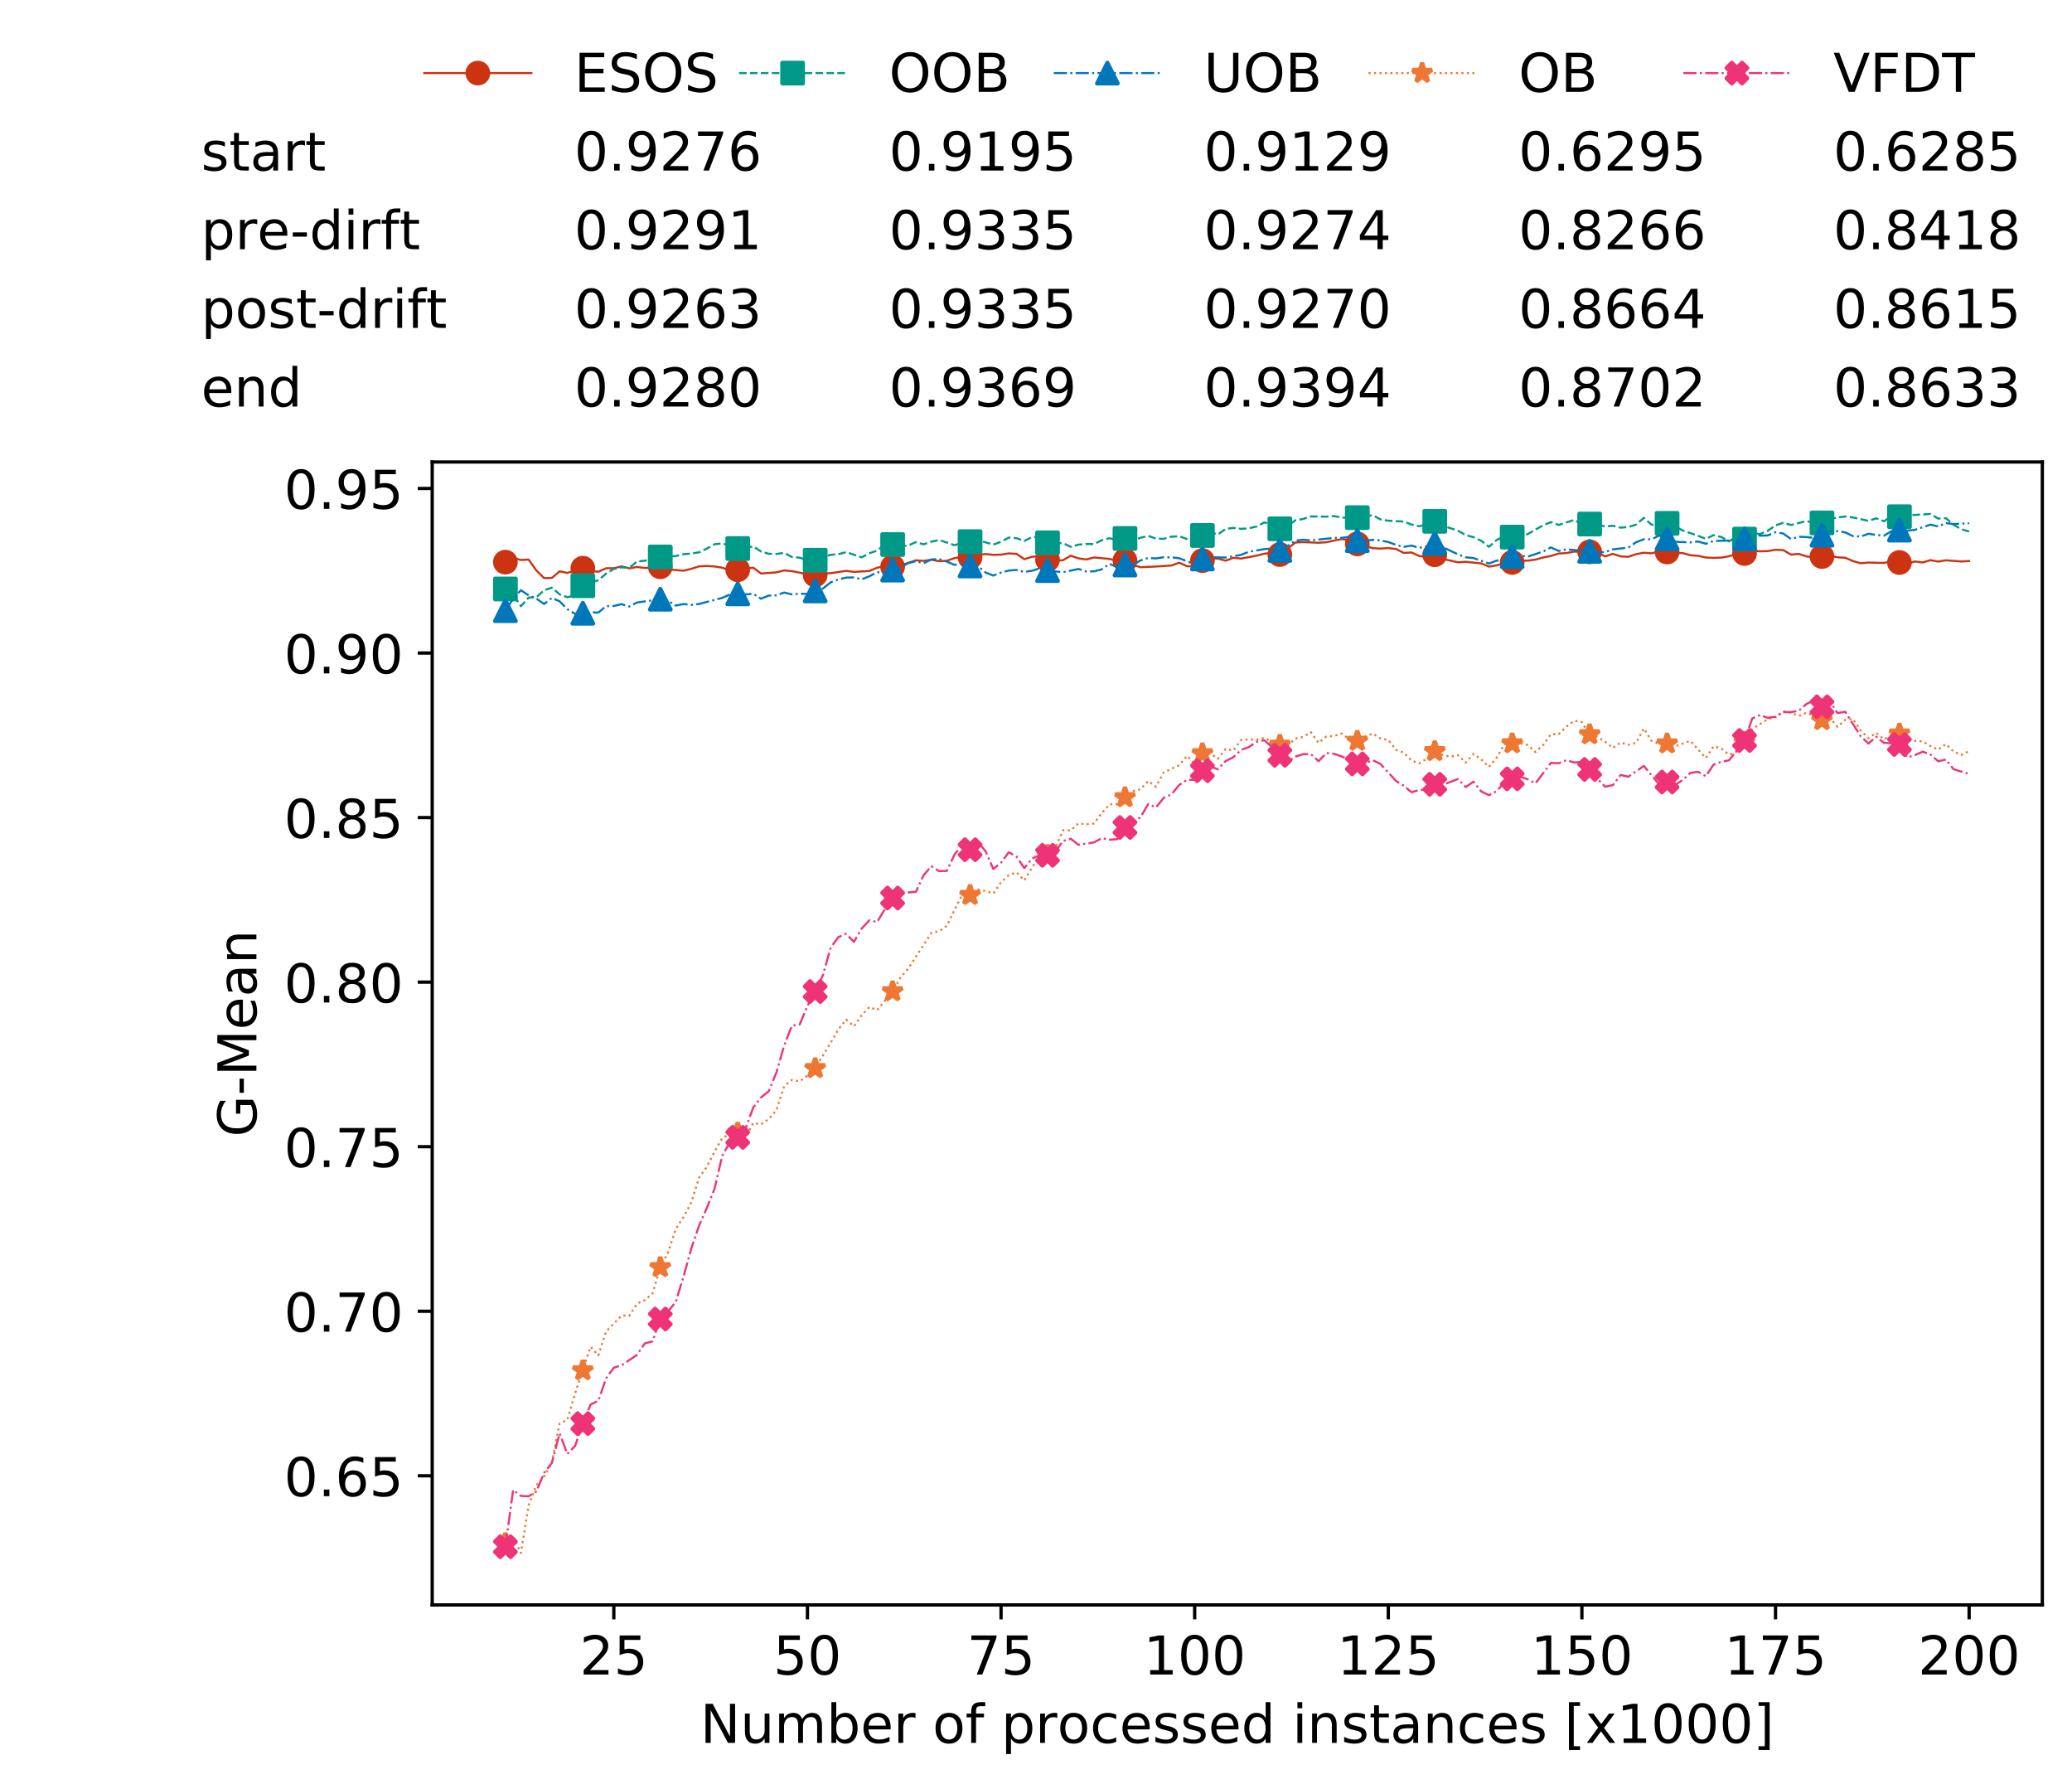 <?xml version="1.0" encoding="utf-8" standalone="no"?>
<!DOCTYPE svg PUBLIC "-//W3C//DTD SVG 1.1//EN"
  "http://www.w3.org/Graphics/SVG/1.1/DTD/svg11.dtd">
<!-- Created with matplotlib (https://matplotlib.org/) -->
<svg height="432.615pt" version="1.1" viewBox="0 0 502.65 432.615" width="502.65pt" xmlns="http://www.w3.org/2000/svg" xmlns:xlink="http://www.w3.org/1999/xlink">
 <defs>
  <style type="text/css">
*{stroke-linecap:butt;stroke-linejoin:round;white-space:pre;}
  </style>
 </defs>
 <g id="figure_1">
  <g id="patch_1">
   <path d="M 0 432.615 
L 502.65 432.615 
L 502.65 0 
L 0 0 
z
" style="fill:#ffffff;"/>
  </g>
  <g id="axes_1">
   <g id="patch_2">
    <path d="M 104.85 389.252 
L 495.45 389.252 
L 495.45 112.052 
L 104.85 112.052 
z
" style="fill:#ffffff;"/>
   </g>
   <g id="matplotlib.axis_1">
    <g id="xtick_1">
     <g id="line2d_1">
      <defs>
       <path d="M 0 0 
L 0 3.5 
" id="medadeb0417" style="stroke:#000000;stroke-width:0.8;"/>
      </defs>
      <g>
       <use style="stroke:#000000;stroke-width:0.8;" x="148.908" xlink:href="#medadeb0417" y="389.252"/>
      </g>
     </g>
     <g id="text_1">
      <!-- 25 -->
      <defs>
       <path d="M 19.188 8.297 
L 53.609 8.297 
L 53.609 0 
L 7.328 0 
L 7.328 8.297 
Q 12.938 14.109 22.625 23.891 
Q 32.328 33.688 34.812 36.531 
Q 39.547 41.844 41.422 45.531 
Q 43.312 49.219 43.312 52.781 
Q 43.312 58.594 39.234 62.25 
Q 35.156 65.922 28.609 65.922 
Q 23.969 65.922 18.812 64.312 
Q 13.672 62.703 7.812 59.422 
L 7.812 69.391 
Q 13.766 71.781 18.938 73 
Q 24.125 74.219 28.422 74.219 
Q 39.75 74.219 46.484 68.547 
Q 53.219 62.891 53.219 53.422 
Q 53.219 48.922 51.531 44.891 
Q 49.859 40.875 45.406 35.406 
Q 44.188 33.984 37.641 27.219 
Q 31.109 20.453 19.188 8.297 
z
" id="DejaVuSans-50"/>
       <path d="M 10.797 72.906 
L 49.516 72.906 
L 49.516 64.594 
L 19.828 64.594 
L 19.828 46.734 
Q 21.969 47.469 24.109 47.828 
Q 26.266 48.188 28.422 48.188 
Q 40.625 48.188 47.75 41.5 
Q 54.891 34.812 54.891 23.391 
Q 54.891 11.625 47.562 5.094 
Q 40.234 -1.422 26.906 -1.422 
Q 22.312 -1.422 17.547 -0.641 
Q 12.797 0.141 7.719 1.703 
L 7.719 11.625 
Q 12.109 9.234 16.797 8.062 
Q 21.484 6.891 26.703 6.891 
Q 35.156 6.891 40.078 11.328 
Q 45.016 15.766 45.016 23.391 
Q 45.016 31 40.078 35.438 
Q 35.156 39.891 26.703 39.891 
Q 22.75 39.891 18.812 39.016 
Q 14.891 38.141 10.797 36.281 
z
" id="DejaVuSans-53"/>
      </defs>
      <g transform="translate(140.636 406.13)scale(0.13 -0.13)">
       <use xlink:href="#DejaVuSans-50"/>
       <use x="63.623" xlink:href="#DejaVuSans-53"/>
      </g>
     </g>
    </g>
    <g id="xtick_2">
     <g id="line2d_2">
      <g>
       <use style="stroke:#000000;stroke-width:0.8;" x="195.877" xlink:href="#medadeb0417" y="389.252"/>
      </g>
     </g>
     <g id="text_2">
      <!-- 50 -->
      <defs>
       <path d="M 31.781 66.406 
Q 24.172 66.406 20.328 58.906 
Q 16.5 51.422 16.5 36.375 
Q 16.5 21.391 20.328 13.891 
Q 24.172 6.391 31.781 6.391 
Q 39.453 6.391 43.281 13.891 
Q 47.125 21.391 47.125 36.375 
Q 47.125 51.422 43.281 58.906 
Q 39.453 66.406 31.781 66.406 
z
M 31.781 74.219 
Q 44.047 74.219 50.516 64.516 
Q 56.984 54.828 56.984 36.375 
Q 56.984 17.969 50.516 8.266 
Q 44.047 -1.422 31.781 -1.422 
Q 19.531 -1.422 13.062 8.266 
Q 6.594 17.969 6.594 36.375 
Q 6.594 54.828 13.062 64.516 
Q 19.531 74.219 31.781 74.219 
z
" id="DejaVuSans-48"/>
      </defs>
      <g transform="translate(187.606 406.13)scale(0.13 -0.13)">
       <use xlink:href="#DejaVuSans-53"/>
       <use x="63.623" xlink:href="#DejaVuSans-48"/>
      </g>
     </g>
    </g>
    <g id="xtick_3">
     <g id="line2d_3">
      <g>
       <use style="stroke:#000000;stroke-width:0.8;" x="242.847" xlink:href="#medadeb0417" y="389.252"/>
      </g>
     </g>
     <g id="text_3">
      <!-- 75 -->
      <defs>
       <path d="M 8.203 72.906 
L 55.078 72.906 
L 55.078 68.703 
L 28.609 0 
L 18.312 0 
L 43.219 64.594 
L 8.203 64.594 
z
" id="DejaVuSans-55"/>
      </defs>
      <g transform="translate(234.576 406.13)scale(0.13 -0.13)">
       <use xlink:href="#DejaVuSans-55"/>
       <use x="63.623" xlink:href="#DejaVuSans-53"/>
      </g>
     </g>
    </g>
    <g id="xtick_4">
     <g id="line2d_4">
      <g>
       <use style="stroke:#000000;stroke-width:0.8;" x="289.817" xlink:href="#medadeb0417" y="389.252"/>
      </g>
     </g>
     <g id="text_4">
      <!-- 100 -->
      <defs>
       <path d="M 12.406 8.297 
L 28.516 8.297 
L 28.516 63.922 
L 10.984 60.406 
L 10.984 69.391 
L 28.422 72.906 
L 38.281 72.906 
L 38.281 8.297 
L 54.391 8.297 
L 54.391 0 
L 12.406 0 
z
" id="DejaVuSans-49"/>
      </defs>
      <g transform="translate(277.41 406.13)scale(0.13 -0.13)">
       <use xlink:href="#DejaVuSans-49"/>
       <use x="63.623" xlink:href="#DejaVuSans-48"/>
       <use x="127.246" xlink:href="#DejaVuSans-48"/>
      </g>
     </g>
    </g>
    <g id="xtick_5">
     <g id="line2d_5">
      <g>
       <use style="stroke:#000000;stroke-width:0.8;" x="336.786" xlink:href="#medadeb0417" y="389.252"/>
      </g>
     </g>
     <g id="text_5">
      <!-- 125 -->
      <g transform="translate(324.379 406.13)scale(0.13 -0.13)">
       <use xlink:href="#DejaVuSans-49"/>
       <use x="63.623" xlink:href="#DejaVuSans-50"/>
       <use x="127.246" xlink:href="#DejaVuSans-53"/>
      </g>
     </g>
    </g>
    <g id="xtick_6">
     <g id="line2d_6">
      <g>
       <use style="stroke:#000000;stroke-width:0.8;" x="383.756" xlink:href="#medadeb0417" y="389.252"/>
      </g>
     </g>
     <g id="text_6">
      <!-- 150 -->
      <g transform="translate(371.349 406.13)scale(0.13 -0.13)">
       <use xlink:href="#DejaVuSans-49"/>
       <use x="63.623" xlink:href="#DejaVuSans-53"/>
       <use x="127.246" xlink:href="#DejaVuSans-48"/>
      </g>
     </g>
    </g>
    <g id="xtick_7">
     <g id="line2d_7">
      <g>
       <use style="stroke:#000000;stroke-width:0.8;" x="430.726" xlink:href="#medadeb0417" y="389.252"/>
      </g>
     </g>
     <g id="text_7">
      <!-- 175 -->
      <g transform="translate(418.319 406.13)scale(0.13 -0.13)">
       <use xlink:href="#DejaVuSans-49"/>
       <use x="63.623" xlink:href="#DejaVuSans-55"/>
       <use x="127.246" xlink:href="#DejaVuSans-53"/>
      </g>
     </g>
    </g>
    <g id="xtick_8">
     <g id="line2d_8">
      <g>
       <use style="stroke:#000000;stroke-width:0.8;" x="477.695" xlink:href="#medadeb0417" y="389.252"/>
      </g>
     </g>
     <g id="text_8">
      <!-- 200 -->
      <g transform="translate(465.289 406.13)scale(0.13 -0.13)">
       <use xlink:href="#DejaVuSans-50"/>
       <use x="63.623" xlink:href="#DejaVuSans-48"/>
       <use x="127.246" xlink:href="#DejaVuSans-48"/>
      </g>
     </g>
    </g>
    <g id="text_9">
     <!-- Number of processed instances [x1000] -->
     <defs>
      <path d="M 9.812 72.906 
L 23.094 72.906 
L 55.422 11.922 
L 55.422 72.906 
L 64.984 72.906 
L 64.984 0 
L 51.703 0 
L 19.391 60.984 
L 19.391 0 
L 9.812 0 
z
" id="DejaVuSans-78"/>
      <path d="M 8.5 21.578 
L 8.5 54.688 
L 17.484 54.688 
L 17.484 21.922 
Q 17.484 14.156 20.5 10.266 
Q 23.531 6.391 29.594 6.391 
Q 36.859 6.391 41.078 11.031 
Q 45.312 15.672 45.312 23.688 
L 45.312 54.688 
L 54.297 54.688 
L 54.297 0 
L 45.312 0 
L 45.312 8.406 
Q 42.047 3.422 37.719 1 
Q 33.406 -1.422 27.688 -1.422 
Q 18.266 -1.422 13.375 4.438 
Q 8.5 10.297 8.5 21.578 
z
M 31.109 56 
z
" id="DejaVuSans-117"/>
      <path d="M 52 44.188 
Q 55.375 50.25 60.062 53.125 
Q 64.75 56 71.094 56 
Q 79.641 56 84.281 50.016 
Q 88.922 44.047 88.922 33.016 
L 88.922 0 
L 79.891 0 
L 79.891 32.719 
Q 79.891 40.578 77.094 44.375 
Q 74.312 48.188 68.609 48.188 
Q 61.625 48.188 57.562 43.547 
Q 53.516 38.922 53.516 30.906 
L 53.516 0 
L 44.484 0 
L 44.484 32.719 
Q 44.484 40.625 41.703 44.406 
Q 38.922 48.188 33.109 48.188 
Q 26.219 48.188 22.156 43.531 
Q 18.109 38.875 18.109 30.906 
L 18.109 0 
L 9.078 0 
L 9.078 54.688 
L 18.109 54.688 
L 18.109 46.188 
Q 21.188 51.219 25.484 53.609 
Q 29.781 56 35.688 56 
Q 41.656 56 45.828 52.969 
Q 50 49.953 52 44.188 
z
" id="DejaVuSans-109"/>
      <path d="M 48.688 27.297 
Q 48.688 37.203 44.609 42.844 
Q 40.531 48.484 33.406 48.484 
Q 26.266 48.484 22.188 42.844 
Q 18.109 37.203 18.109 27.297 
Q 18.109 17.391 22.188 11.75 
Q 26.266 6.109 33.406 6.109 
Q 40.531 6.109 44.609 11.75 
Q 48.688 17.391 48.688 27.297 
z
M 18.109 46.391 
Q 20.953 51.266 25.266 53.625 
Q 29.594 56 35.594 56 
Q 45.562 56 51.781 48.094 
Q 58.016 40.188 58.016 27.297 
Q 58.016 14.406 51.781 6.484 
Q 45.562 -1.422 35.594 -1.422 
Q 29.594 -1.422 25.266 0.953 
Q 20.953 3.328 18.109 8.203 
L 18.109 0 
L 9.078 0 
L 9.078 75.984 
L 18.109 75.984 
z
" id="DejaVuSans-98"/>
      <path d="M 56.203 29.594 
L 56.203 25.203 
L 14.891 25.203 
Q 15.484 15.922 20.484 11.062 
Q 25.484 6.203 34.422 6.203 
Q 39.594 6.203 44.453 7.469 
Q 49.312 8.734 54.109 11.281 
L 54.109 2.781 
Q 49.266 0.734 44.188 -0.344 
Q 39.109 -1.422 33.891 -1.422 
Q 20.797 -1.422 13.156 6.188 
Q 5.516 13.812 5.516 26.812 
Q 5.516 40.234 12.766 48.109 
Q 20.016 56 32.328 56 
Q 43.359 56 49.781 48.891 
Q 56.203 41.797 56.203 29.594 
z
M 47.219 32.234 
Q 47.125 39.594 43.094 43.984 
Q 39.062 48.391 32.422 48.391 
Q 24.906 48.391 20.391 44.141 
Q 15.875 39.891 15.188 32.172 
z
" id="DejaVuSans-101"/>
      <path d="M 41.109 46.297 
Q 39.594 47.172 37.812 47.578 
Q 36.031 48 33.891 48 
Q 26.266 48 22.188 43.047 
Q 18.109 38.094 18.109 28.812 
L 18.109 0 
L 9.078 0 
L 9.078 54.688 
L 18.109 54.688 
L 18.109 46.188 
Q 20.953 51.172 25.484 53.578 
Q 30.031 56 36.531 56 
Q 37.453 56 38.578 55.875 
Q 39.703 55.766 41.062 55.516 
z
" id="DejaVuSans-114"/>
      <path id="DejaVuSans-32"/>
      <path d="M 30.609 48.391 
Q 23.391 48.391 19.188 42.75 
Q 14.984 37.109 14.984 27.297 
Q 14.984 17.484 19.156 11.844 
Q 23.344 6.203 30.609 6.203 
Q 37.797 6.203 41.984 11.859 
Q 46.188 17.531 46.188 27.297 
Q 46.188 37.016 41.984 42.703 
Q 37.797 48.391 30.609 48.391 
z
M 30.609 56 
Q 42.328 56 49.016 48.375 
Q 55.719 40.766 55.719 27.297 
Q 55.719 13.875 49.016 6.219 
Q 42.328 -1.422 30.609 -1.422 
Q 18.844 -1.422 12.172 6.219 
Q 5.516 13.875 5.516 27.297 
Q 5.516 40.766 12.172 48.375 
Q 18.844 56 30.609 56 
z
" id="DejaVuSans-111"/>
      <path d="M 37.109 75.984 
L 37.109 68.5 
L 28.516 68.5 
Q 23.688 68.5 21.797 66.547 
Q 19.922 64.594 19.922 59.516 
L 19.922 54.688 
L 34.719 54.688 
L 34.719 47.703 
L 19.922 47.703 
L 19.922 0 
L 10.891 0 
L 10.891 47.703 
L 2.297 47.703 
L 2.297 54.688 
L 10.891 54.688 
L 10.891 58.5 
Q 10.891 67.625 15.141 71.797 
Q 19.391 75.984 28.609 75.984 
z
" id="DejaVuSans-102"/>
      <path d="M 18.109 8.203 
L 18.109 -20.797 
L 9.078 -20.797 
L 9.078 54.688 
L 18.109 54.688 
L 18.109 46.391 
Q 20.953 51.266 25.266 53.625 
Q 29.594 56 35.594 56 
Q 45.562 56 51.781 48.094 
Q 58.016 40.188 58.016 27.297 
Q 58.016 14.406 51.781 6.484 
Q 45.562 -1.422 35.594 -1.422 
Q 29.594 -1.422 25.266 0.953 
Q 20.953 3.328 18.109 8.203 
z
M 48.688 27.297 
Q 48.688 37.203 44.609 42.844 
Q 40.531 48.484 33.406 48.484 
Q 26.266 48.484 22.188 42.844 
Q 18.109 37.203 18.109 27.297 
Q 18.109 17.391 22.188 11.75 
Q 26.266 6.109 33.406 6.109 
Q 40.531 6.109 44.609 11.75 
Q 48.688 17.391 48.688 27.297 
z
" id="DejaVuSans-112"/>
      <path d="M 48.781 52.594 
L 48.781 44.188 
Q 44.969 46.297 41.141 47.344 
Q 37.312 48.391 33.406 48.391 
Q 24.656 48.391 19.812 42.844 
Q 14.984 37.312 14.984 27.297 
Q 14.984 17.281 19.812 11.734 
Q 24.656 6.203 33.406 6.203 
Q 37.312 6.203 41.141 7.25 
Q 44.969 8.297 48.781 10.406 
L 48.781 2.094 
Q 45.016 0.344 40.984 -0.531 
Q 36.969 -1.422 32.422 -1.422 
Q 20.062 -1.422 12.781 6.344 
Q 5.516 14.109 5.516 27.297 
Q 5.516 40.672 12.859 48.328 
Q 20.219 56 33.016 56 
Q 37.156 56 41.109 55.141 
Q 45.062 54.297 48.781 52.594 
z
" id="DejaVuSans-99"/>
      <path d="M 44.281 53.078 
L 44.281 44.578 
Q 40.484 46.531 36.375 47.5 
Q 32.281 48.484 27.875 48.484 
Q 21.188 48.484 17.844 46.438 
Q 14.5 44.391 14.5 40.281 
Q 14.5 37.156 16.891 35.375 
Q 19.281 33.594 26.516 31.984 
L 29.594 31.297 
Q 39.156 29.25 43.188 25.516 
Q 47.219 21.781 47.219 15.094 
Q 47.219 7.469 41.188 3.016 
Q 35.156 -1.422 24.609 -1.422 
Q 20.219 -1.422 15.453 -0.562 
Q 10.688 0.297 5.422 2 
L 5.422 11.281 
Q 10.406 8.688 15.234 7.391 
Q 20.062 6.109 24.812 6.109 
Q 31.156 6.109 34.562 8.281 
Q 37.984 10.453 37.984 14.406 
Q 37.984 18.062 35.516 20.016 
Q 33.062 21.969 24.703 23.781 
L 21.578 24.516 
Q 13.234 26.266 9.516 29.906 
Q 5.812 33.547 5.812 39.891 
Q 5.812 47.609 11.281 51.797 
Q 16.75 56 26.812 56 
Q 31.781 56 36.172 55.266 
Q 40.578 54.547 44.281 53.078 
z
" id="DejaVuSans-115"/>
      <path d="M 45.406 46.391 
L 45.406 75.984 
L 54.391 75.984 
L 54.391 0 
L 45.406 0 
L 45.406 8.203 
Q 42.578 3.328 38.25 0.953 
Q 33.938 -1.422 27.875 -1.422 
Q 17.969 -1.422 11.734 6.484 
Q 5.516 14.406 5.516 27.297 
Q 5.516 40.188 11.734 48.094 
Q 17.969 56 27.875 56 
Q 33.938 56 38.25 53.625 
Q 42.578 51.266 45.406 46.391 
z
M 14.797 27.297 
Q 14.797 17.391 18.875 11.75 
Q 22.953 6.109 30.078 6.109 
Q 37.203 6.109 41.297 11.75 
Q 45.406 17.391 45.406 27.297 
Q 45.406 37.203 41.297 42.844 
Q 37.203 48.484 30.078 48.484 
Q 22.953 48.484 18.875 42.844 
Q 14.797 37.203 14.797 27.297 
z
" id="DejaVuSans-100"/>
      <path d="M 9.422 54.688 
L 18.406 54.688 
L 18.406 0 
L 9.422 0 
z
M 9.422 75.984 
L 18.406 75.984 
L 18.406 64.594 
L 9.422 64.594 
z
" id="DejaVuSans-105"/>
      <path d="M 54.891 33.016 
L 54.891 0 
L 45.906 0 
L 45.906 32.719 
Q 45.906 40.484 42.875 44.328 
Q 39.844 48.188 33.797 48.188 
Q 26.516 48.188 22.312 43.547 
Q 18.109 38.922 18.109 30.906 
L 18.109 0 
L 9.078 0 
L 9.078 54.688 
L 18.109 54.688 
L 18.109 46.188 
Q 21.344 51.125 25.703 53.562 
Q 30.078 56 35.797 56 
Q 45.219 56 50.047 50.172 
Q 54.891 44.344 54.891 33.016 
z
" id="DejaVuSans-110"/>
      <path d="M 18.312 70.219 
L 18.312 54.688 
L 36.812 54.688 
L 36.812 47.703 
L 18.312 47.703 
L 18.312 18.016 
Q 18.312 11.328 20.141 9.422 
Q 21.969 7.516 27.594 7.516 
L 36.812 7.516 
L 36.812 0 
L 27.594 0 
Q 17.188 0 13.234 3.875 
Q 9.281 7.766 9.281 18.016 
L 9.281 47.703 
L 2.688 47.703 
L 2.688 54.688 
L 9.281 54.688 
L 9.281 70.219 
z
" id="DejaVuSans-116"/>
      <path d="M 34.281 27.484 
Q 23.391 27.484 19.188 25 
Q 14.984 22.516 14.984 16.5 
Q 14.984 11.719 18.141 8.906 
Q 21.297 6.109 26.703 6.109 
Q 34.188 6.109 38.703 11.406 
Q 43.219 16.703 43.219 25.484 
L 43.219 27.484 
z
M 52.203 31.203 
L 52.203 0 
L 43.219 0 
L 43.219 8.297 
Q 40.141 3.328 35.547 0.953 
Q 30.953 -1.422 24.312 -1.422 
Q 15.922 -1.422 10.953 3.297 
Q 6 8.016 6 15.922 
Q 6 25.141 12.172 29.828 
Q 18.359 34.516 30.609 34.516 
L 43.219 34.516 
L 43.219 35.406 
Q 43.219 41.609 39.141 45 
Q 35.062 48.391 27.688 48.391 
Q 23 48.391 18.547 47.266 
Q 14.109 46.141 10.016 43.891 
L 10.016 52.203 
Q 14.938 54.109 19.578 55.047 
Q 24.219 56 28.609 56 
Q 40.484 56 46.344 49.844 
Q 52.203 43.703 52.203 31.203 
z
" id="DejaVuSans-97"/>
      <path d="M 8.594 75.984 
L 29.297 75.984 
L 29.297 69 
L 17.578 69 
L 17.578 -6.203 
L 29.297 -6.203 
L 29.297 -13.188 
L 8.594 -13.188 
z
" id="DejaVuSans-91"/>
      <path d="M 54.891 54.688 
L 35.109 28.078 
L 55.906 0 
L 45.312 0 
L 29.391 21.484 
L 13.484 0 
L 2.875 0 
L 24.125 28.609 
L 4.688 54.688 
L 15.281 54.688 
L 29.781 35.203 
L 44.281 54.688 
z
" id="DejaVuSans-120"/>
      <path d="M 30.422 75.984 
L 30.422 -13.188 
L 9.719 -13.188 
L 9.719 -6.203 
L 21.391 -6.203 
L 21.391 69 
L 9.719 69 
L 9.719 75.984 
z
" id="DejaVuSans-93"/>
     </defs>
     <g transform="translate(169.881 422.711)scale(0.13 -0.13)">
      <use xlink:href="#DejaVuSans-78"/>
      <use x="74.805" xlink:href="#DejaVuSans-117"/>
      <use x="138.184" xlink:href="#DejaVuSans-109"/>
      <use x="235.596" xlink:href="#DejaVuSans-98"/>
      <use x="299.072" xlink:href="#DejaVuSans-101"/>
      <use x="360.596" xlink:href="#DejaVuSans-114"/>
      <use x="401.709" xlink:href="#DejaVuSans-32"/>
      <use x="433.496" xlink:href="#DejaVuSans-111"/>
      <use x="494.678" xlink:href="#DejaVuSans-102"/>
      <use x="529.883" xlink:href="#DejaVuSans-32"/>
      <use x="561.67" xlink:href="#DejaVuSans-112"/>
      <use x="625.146" xlink:href="#DejaVuSans-114"/>
      <use x="666.229" xlink:href="#DejaVuSans-111"/>
      <use x="727.41" xlink:href="#DejaVuSans-99"/>
      <use x="782.391" xlink:href="#DejaVuSans-101"/>
      <use x="843.914" xlink:href="#DejaVuSans-115"/>
      <use x="896.014" xlink:href="#DejaVuSans-115"/>
      <use x="948.113" xlink:href="#DejaVuSans-101"/>
      <use x="1009.637" xlink:href="#DejaVuSans-100"/>
      <use x="1073.113" xlink:href="#DejaVuSans-32"/>
      <use x="1104.9" xlink:href="#DejaVuSans-105"/>
      <use x="1132.684" xlink:href="#DejaVuSans-110"/>
      <use x="1196.062" xlink:href="#DejaVuSans-115"/>
      <use x="1248.162" xlink:href="#DejaVuSans-116"/>
      <use x="1287.371" xlink:href="#DejaVuSans-97"/>
      <use x="1348.65" xlink:href="#DejaVuSans-110"/>
      <use x="1412.029" xlink:href="#DejaVuSans-99"/>
      <use x="1467.01" xlink:href="#DejaVuSans-101"/>
      <use x="1528.533" xlink:href="#DejaVuSans-115"/>
      <use x="1580.633" xlink:href="#DejaVuSans-32"/>
      <use x="1612.42" xlink:href="#DejaVuSans-91"/>
      <use x="1651.434" xlink:href="#DejaVuSans-120"/>
      <use x="1710.613" xlink:href="#DejaVuSans-49"/>
      <use x="1774.236" xlink:href="#DejaVuSans-48"/>
      <use x="1837.859" xlink:href="#DejaVuSans-48"/>
      <use x="1901.482" xlink:href="#DejaVuSans-48"/>
      <use x="1965.105" xlink:href="#DejaVuSans-93"/>
     </g>
    </g>
   </g>
   <g id="matplotlib.axis_2">
    <g id="ytick_1">
     <g id="line2d_9">
      <defs>
       <path d="M 0 0 
L -3.5 0 
" id="m2d84593d95" style="stroke:#000000;stroke-width:0.8;"/>
      </defs>
      <g>
       <use style="stroke:#000000;stroke-width:0.8;" x="104.85" xlink:href="#m2d84593d95" y="357.935"/>
      </g>
     </g>
     <g id="text_10">
      <!-- 0.65 -->
      <defs>
       <path d="M 10.688 12.406 
L 21 12.406 
L 21 0 
L 10.688 0 
z
" id="DejaVuSans-46"/>
       <path d="M 33.016 40.375 
Q 26.375 40.375 22.484 35.828 
Q 18.609 31.297 18.609 23.391 
Q 18.609 15.531 22.484 10.953 
Q 26.375 6.391 33.016 6.391 
Q 39.656 6.391 43.531 10.953 
Q 47.406 15.531 47.406 23.391 
Q 47.406 31.297 43.531 35.828 
Q 39.656 40.375 33.016 40.375 
z
M 52.594 71.297 
L 52.594 62.312 
Q 48.875 64.062 45.094 64.984 
Q 41.312 65.922 37.594 65.922 
Q 27.828 65.922 22.672 59.328 
Q 17.531 52.734 16.797 39.406 
Q 19.672 43.656 24.016 45.922 
Q 28.375 48.188 33.594 48.188 
Q 44.578 48.188 50.953 41.516 
Q 57.328 34.859 57.328 23.391 
Q 57.328 12.156 50.688 5.359 
Q 44.047 -1.422 33.016 -1.422 
Q 20.359 -1.422 13.672 8.266 
Q 6.984 17.969 6.984 36.375 
Q 6.984 53.656 15.188 63.938 
Q 23.391 74.219 37.203 74.219 
Q 40.922 74.219 44.703 73.484 
Q 48.484 72.75 52.594 71.297 
z
" id="DejaVuSans-54"/>
      </defs>
      <g transform="translate(68.905 362.874)scale(0.13 -0.13)">
       <use xlink:href="#DejaVuSans-48"/>
       <use x="63.623" xlink:href="#DejaVuSans-46"/>
       <use x="95.41" xlink:href="#DejaVuSans-54"/>
       <use x="159.033" xlink:href="#DejaVuSans-53"/>
      </g>
     </g>
    </g>
    <g id="ytick_2">
     <g id="line2d_10">
      <g>
       <use style="stroke:#000000;stroke-width:0.8;" x="104.85" xlink:href="#m2d84593d95" y="318.024"/>
      </g>
     </g>
     <g id="text_11">
      <!-- 0.70 -->
      <g transform="translate(68.905 322.963)scale(0.13 -0.13)">
       <use xlink:href="#DejaVuSans-48"/>
       <use x="63.623" xlink:href="#DejaVuSans-46"/>
       <use x="95.41" xlink:href="#DejaVuSans-55"/>
       <use x="159.033" xlink:href="#DejaVuSans-48"/>
      </g>
     </g>
    </g>
    <g id="ytick_3">
     <g id="line2d_11">
      <g>
       <use style="stroke:#000000;stroke-width:0.8;" x="104.85" xlink:href="#m2d84593d95" y="278.114"/>
      </g>
     </g>
     <g id="text_12">
      <!-- 0.75 -->
      <g transform="translate(68.905 283.053)scale(0.13 -0.13)">
       <use xlink:href="#DejaVuSans-48"/>
       <use x="63.623" xlink:href="#DejaVuSans-46"/>
       <use x="95.41" xlink:href="#DejaVuSans-55"/>
       <use x="159.033" xlink:href="#DejaVuSans-53"/>
      </g>
     </g>
    </g>
    <g id="ytick_4">
     <g id="line2d_12">
      <g>
       <use style="stroke:#000000;stroke-width:0.8;" x="104.85" xlink:href="#m2d84593d95" y="238.203"/>
      </g>
     </g>
     <g id="text_13">
      <!-- 0.80 -->
      <defs>
       <path d="M 31.781 34.625 
Q 24.75 34.625 20.719 30.859 
Q 16.703 27.094 16.703 20.516 
Q 16.703 13.922 20.719 10.156 
Q 24.75 6.391 31.781 6.391 
Q 38.812 6.391 42.859 10.172 
Q 46.922 13.969 46.922 20.516 
Q 46.922 27.094 42.891 30.859 
Q 38.875 34.625 31.781 34.625 
z
M 21.922 38.812 
Q 15.578 40.375 12.031 44.719 
Q 8.5 49.078 8.5 55.328 
Q 8.5 64.062 14.719 69.141 
Q 20.953 74.219 31.781 74.219 
Q 42.672 74.219 48.875 69.141 
Q 55.078 64.062 55.078 55.328 
Q 55.078 49.078 51.531 44.719 
Q 48 40.375 41.703 38.812 
Q 48.828 37.156 52.797 32.312 
Q 56.781 27.484 56.781 20.516 
Q 56.781 9.906 50.312 4.234 
Q 43.844 -1.422 31.781 -1.422 
Q 19.734 -1.422 13.25 4.234 
Q 6.781 9.906 6.781 20.516 
Q 6.781 27.484 10.781 32.312 
Q 14.797 37.156 21.922 38.812 
z
M 18.312 54.391 
Q 18.312 48.734 21.844 45.562 
Q 25.391 42.391 31.781 42.391 
Q 38.141 42.391 41.719 45.562 
Q 45.312 48.734 45.312 54.391 
Q 45.312 60.062 41.719 63.234 
Q 38.141 66.406 31.781 66.406 
Q 25.391 66.406 21.844 63.234 
Q 18.312 60.062 18.312 54.391 
z
" id="DejaVuSans-56"/>
      </defs>
      <g transform="translate(68.905 243.142)scale(0.13 -0.13)">
       <use xlink:href="#DejaVuSans-48"/>
       <use x="63.623" xlink:href="#DejaVuSans-46"/>
       <use x="95.41" xlink:href="#DejaVuSans-56"/>
       <use x="159.033" xlink:href="#DejaVuSans-48"/>
      </g>
     </g>
    </g>
    <g id="ytick_5">
     <g id="line2d_13">
      <g>
       <use style="stroke:#000000;stroke-width:0.8;" x="104.85" xlink:href="#m2d84593d95" y="198.292"/>
      </g>
     </g>
     <g id="text_14">
      <!-- 0.85 -->
      <g transform="translate(68.905 203.231)scale(0.13 -0.13)">
       <use xlink:href="#DejaVuSans-48"/>
       <use x="63.623" xlink:href="#DejaVuSans-46"/>
       <use x="95.41" xlink:href="#DejaVuSans-56"/>
       <use x="159.033" xlink:href="#DejaVuSans-53"/>
      </g>
     </g>
    </g>
    <g id="ytick_6">
     <g id="line2d_14">
      <g>
       <use style="stroke:#000000;stroke-width:0.8;" x="104.85" xlink:href="#m2d84593d95" y="158.382"/>
      </g>
     </g>
     <g id="text_15">
      <!-- 0.90 -->
      <defs>
       <path d="M 10.984 1.516 
L 10.984 10.5 
Q 14.703 8.734 18.5 7.812 
Q 22.312 6.891 25.984 6.891 
Q 35.75 6.891 40.891 13.453 
Q 46.047 20.016 46.781 33.406 
Q 43.953 29.203 39.594 26.953 
Q 35.25 24.703 29.984 24.703 
Q 19.047 24.703 12.672 31.312 
Q 6.297 37.938 6.297 49.422 
Q 6.297 60.641 12.938 67.422 
Q 19.578 74.219 30.609 74.219 
Q 43.266 74.219 49.922 64.516 
Q 56.594 54.828 56.594 36.375 
Q 56.594 19.141 48.406 8.859 
Q 40.234 -1.422 26.422 -1.422 
Q 22.703 -1.422 18.891 -0.688 
Q 15.094 0.047 10.984 1.516 
z
M 30.609 32.422 
Q 37.25 32.422 41.125 36.953 
Q 45.016 41.5 45.016 49.422 
Q 45.016 57.281 41.125 61.844 
Q 37.25 66.406 30.609 66.406 
Q 23.969 66.406 20.094 61.844 
Q 16.219 57.281 16.219 49.422 
Q 16.219 41.5 20.094 36.953 
Q 23.969 32.422 30.609 32.422 
z
" id="DejaVuSans-57"/>
      </defs>
      <g transform="translate(68.905 163.321)scale(0.13 -0.13)">
       <use xlink:href="#DejaVuSans-48"/>
       <use x="63.623" xlink:href="#DejaVuSans-46"/>
       <use x="95.41" xlink:href="#DejaVuSans-57"/>
       <use x="159.033" xlink:href="#DejaVuSans-48"/>
      </g>
     </g>
    </g>
    <g id="ytick_7">
     <g id="line2d_15">
      <g>
       <use style="stroke:#000000;stroke-width:0.8;" x="104.85" xlink:href="#m2d84593d95" y="118.471"/>
      </g>
     </g>
     <g id="text_16">
      <!-- 0.95 -->
      <g transform="translate(68.905 123.41)scale(0.13 -0.13)">
       <use xlink:href="#DejaVuSans-48"/>
       <use x="63.623" xlink:href="#DejaVuSans-46"/>
       <use x="95.41" xlink:href="#DejaVuSans-57"/>
       <use x="159.033" xlink:href="#DejaVuSans-53"/>
      </g>
     </g>
    </g>
    <g id="text_17">
     <!-- G-Mean -->
     <defs>
      <path d="M 59.516 10.406 
L 59.516 29.984 
L 43.406 29.984 
L 43.406 38.094 
L 69.281 38.094 
L 69.281 6.781 
Q 63.578 2.734 56.688 0.656 
Q 49.812 -1.422 42 -1.422 
Q 24.906 -1.422 15.25 8.562 
Q 5.609 18.562 5.609 36.375 
Q 5.609 54.25 15.25 64.234 
Q 24.906 74.219 42 74.219 
Q 49.125 74.219 55.547 72.453 
Q 61.969 70.703 67.391 67.281 
L 67.391 56.781 
Q 61.922 61.422 55.766 63.766 
Q 49.609 66.109 42.828 66.109 
Q 29.438 66.109 22.719 58.641 
Q 16.016 51.172 16.016 36.375 
Q 16.016 21.625 22.719 14.156 
Q 29.438 6.688 42.828 6.688 
Q 48.047 6.688 52.141 7.594 
Q 56.25 8.5 59.516 10.406 
z
" id="DejaVuSans-71"/>
      <path d="M 4.891 31.391 
L 31.203 31.391 
L 31.203 23.391 
L 4.891 23.391 
z
" id="DejaVuSans-45"/>
      <path d="M 9.812 72.906 
L 24.516 72.906 
L 43.109 23.297 
L 61.812 72.906 
L 76.516 72.906 
L 76.516 0 
L 66.891 0 
L 66.891 64.016 
L 48.094 14.016 
L 38.188 14.016 
L 19.391 64.016 
L 19.391 0 
L 9.812 0 
z
" id="DejaVuSans-77"/>
     </defs>
     <g transform="translate(62.201 275.744)rotate(-90)scale(0.13 -0.13)">
      <use xlink:href="#DejaVuSans-71"/>
      <use x="77.49" xlink:href="#DejaVuSans-45"/>
      <use x="113.574" xlink:href="#DejaVuSans-77"/>
      <use x="199.854" xlink:href="#DejaVuSans-101"/>
      <use x="261.377" xlink:href="#DejaVuSans-97"/>
      <use x="322.656" xlink:href="#DejaVuSans-110"/>
     </g>
    </g>
   </g>
   <g id="line2d_16"/>
   <g id="line2d_17"/>
   <g id="line2d_18"/>
   <g id="line2d_19"/>
   <g id="line2d_20"/>
   <g id="line2d_21">
    <path clip-path="url(#p0f7e8d7431)" d="M 122.605 136.337 
L 124.483 135.3 
L 126.362 135.82 
L 128.241 135.716 
L 130.12 138.351 
L 131.998 140.211 
L 133.877 140.174 
L 135.756 138.563 
L 137.635 138.955 
L 141.392 137.809 
L 143.271 138.524 
L 145.15 138.659 
L 147.029 137.824 
L 148.908 137.812 
L 150.786 137.369 
L 152.665 137.843 
L 154.544 137.507 
L 156.423 137.751 
L 158.302 137.693 
L 160.18 137.461 
L 162.059 138.099 
L 165.817 138.416 
L 167.695 137.962 
L 169.574 137.361 
L 171.453 137.268 
L 173.332 137.39 
L 175.211 137.679 
L 177.089 138.376 
L 180.847 137.914 
L 182.726 137.681 
L 184.605 139.098 
L 188.362 138.819 
L 190.241 138.343 
L 192.12 138.524 
L 195.877 139.257 
L 197.756 139.448 
L 199.635 139.049 
L 201.514 139.015 
L 205.271 138.446 
L 207.15 138.704 
L 210.908 138.478 
L 212.786 137.691 
L 214.665 137.329 
L 216.544 137.468 
L 218.423 137.183 
L 222.18 135.898 
L 224.059 136.031 
L 225.938 135.74 
L 227.817 136.105 
L 229.695 136.014 
L 231.574 135.351 
L 233.453 135.141 
L 235.332 135.174 
L 237.211 134.574 
L 239.089 134.368 
L 240.968 134.572 
L 242.847 134.514 
L 244.726 134.222 
L 246.605 134.323 
L 248.483 135.615 
L 250.362 135.053 
L 252.241 134.797 
L 254.12 135.759 
L 255.998 136.002 
L 257.877 135.861 
L 259.756 134.784 
L 261.635 135.426 
L 263.514 135.69 
L 265.392 135.208 
L 269.15 135.554 
L 271.029 136.039 
L 272.908 135.926 
L 274.786 136.951 
L 276.665 137.571 
L 280.423 137.397 
L 284.18 137.164 
L 286.059 136.463 
L 287.938 137.316 
L 289.817 137.414 
L 291.695 135.968 
L 293.574 135.458 
L 295.453 135.477 
L 297.332 135.986 
L 299.211 135.282 
L 301.089 135.471 
L 304.847 134.768 
L 306.726 134.288 
L 308.605 134.084 
L 310.483 134.492 
L 314.241 131.583 
L 316.12 131.481 
L 319.877 131.637 
L 321.756 131.51 
L 325.514 130.731 
L 327.392 131.042 
L 329.271 131.915 
L 333.029 132.952 
L 334.908 133.052 
L 336.786 132.917 
L 338.665 133.154 
L 340.544 134.099 
L 342.423 133.992 
L 344.302 134.855 
L 346.18 135.076 
L 348.059 134.539 
L 349.938 135.541 
L 353.695 136.378 
L 355.574 136.257 
L 359.332 136.644 
L 361.211 137.422 
L 363.089 137.115 
L 364.968 136.601 
L 366.847 136.399 
L 368.726 135.994 
L 370.605 135.975 
L 372.483 135.725 
L 374.362 135.213 
L 376.241 134.838 
L 378.12 134.249 
L 379.998 134.136 
L 381.877 133.773 
L 387.514 134.034 
L 389.392 134.958 
L 391.271 134.321 
L 393.15 134.944 
L 395.029 135.035 
L 396.908 134.394 
L 398.786 134.058 
L 400.665 134.205 
L 402.544 133.691 
L 406.302 134.1 
L 408.18 134.134 
L 410.059 134.666 
L 411.938 134.8 
L 413.817 135.215 
L 415.695 135.3 
L 417.574 135.24 
L 419.453 134.907 
L 421.332 134.336 
L 423.211 134.236 
L 425.089 133.531 
L 426.968 133.723 
L 428.847 133.656 
L 430.726 133.338 
L 432.605 133.423 
L 434.483 134.514 
L 436.362 134.336 
L 438.241 134.95 
L 440.12 135.199 
L 443.877 134.739 
L 445.756 135.16 
L 447.635 135.274 
L 449.514 136.079 
L 451.392 136.616 
L 453.271 136.439 
L 457.029 136.534 
L 458.908 136.132 
L 462.665 136.703 
L 464.544 136.182 
L 466.423 136.409 
L 468.302 135.853 
L 470.18 136.201 
L 472.059 135.89 
L 475.817 136.178 
L 477.695 136.069 
L 477.695 136.069 
" style="fill:none;stroke:#cc3311;stroke-linecap:square;stroke-width:0.5;"/>
    <defs>
     <path d="M 0 2.5 
C 0.663 2.5 1.299 2.237 1.768 1.768 
C 2.237 1.299 2.5 0.663 2.5 0 
C 2.5 -0.663 2.237 -1.299 1.768 -1.768 
C 1.299 -2.237 0.663 -2.5 0 -2.5 
C -0.663 -2.5 -1.299 -2.237 -1.768 -1.768 
C -2.237 -1.299 -2.5 -0.663 -2.5 0 
C -2.5 0.663 -2.237 1.299 -1.768 1.768 
C -1.299 2.237 -0.663 2.5 0 2.5 
z
" id="ma871d4181f" style="stroke:#cc3311;"/>
    </defs>
    <g clip-path="url(#p0f7e8d7431)">
     <use style="fill:#cc3311;stroke:#cc3311;" x="122.605" xlink:href="#ma871d4181f" y="136.337"/>
     <use style="fill:#cc3311;stroke:#cc3311;" x="141.392" xlink:href="#ma871d4181f" y="137.809"/>
     <use style="fill:#cc3311;stroke:#cc3311;" x="160.18" xlink:href="#ma871d4181f" y="137.461"/>
     <use style="fill:#cc3311;stroke:#cc3311;" x="178.968" xlink:href="#ma871d4181f" y="138.192"/>
     <use style="fill:#cc3311;stroke:#cc3311;" x="197.756" xlink:href="#ma871d4181f" y="139.448"/>
     <use style="fill:#cc3311;stroke:#cc3311;" x="216.544" xlink:href="#ma871d4181f" y="137.468"/>
     <use style="fill:#cc3311;stroke:#cc3311;" x="235.332" xlink:href="#ma871d4181f" y="135.174"/>
     <use style="fill:#cc3311;stroke:#cc3311;" x="254.12" xlink:href="#ma871d4181f" y="135.759"/>
     <use style="fill:#cc3311;stroke:#cc3311;" x="272.908" xlink:href="#ma871d4181f" y="135.926"/>
     <use style="fill:#cc3311;stroke:#cc3311;" x="291.695" xlink:href="#ma871d4181f" y="135.968"/>
     <use style="fill:#cc3311;stroke:#cc3311;" x="310.483" xlink:href="#ma871d4181f" y="134.492"/>
     <use style="fill:#cc3311;stroke:#cc3311;" x="329.271" xlink:href="#ma871d4181f" y="131.915"/>
     <use style="fill:#cc3311;stroke:#cc3311;" x="348.059" xlink:href="#ma871d4181f" y="134.539"/>
     <use style="fill:#cc3311;stroke:#cc3311;" x="366.847" xlink:href="#ma871d4181f" y="136.399"/>
     <use style="fill:#cc3311;stroke:#cc3311;" x="385.635" xlink:href="#ma871d4181f" y="133.839"/>
     <use style="fill:#cc3311;stroke:#cc3311;" x="404.423" xlink:href="#ma871d4181f" y="133.882"/>
     <use style="fill:#cc3311;stroke:#cc3311;" x="423.211" xlink:href="#ma871d4181f" y="134.236"/>
     <use style="fill:#cc3311;stroke:#cc3311;" x="441.998" xlink:href="#ma871d4181f" y="134.973"/>
     <use style="fill:#cc3311;stroke:#cc3311;" x="460.786" xlink:href="#ma871d4181f" y="136.426"/>
    </g>
   </g>
   <g id="line2d_22"/>
   <g id="line2d_23"/>
   <g id="line2d_24"/>
   <g id="line2d_25"/>
   <g id="line2d_26">
    <path clip-path="url(#p0f7e8d7431)" d="M 122.605 142.848 
L 124.483 144.215 
L 126.362 147.024 
L 128.241 144.935 
L 130.12 144.842 
L 131.998 143.159 
L 133.877 142.523 
L 135.756 144.151 
L 137.635 144.845 
L 139.514 144.424 
L 141.392 142.052 
L 143.271 141.291 
L 145.15 140.712 
L 147.029 139.126 
L 148.908 137.988 
L 150.786 137.6 
L 152.665 137.701 
L 154.544 136.176 
L 156.423 135.997 
L 158.302 135.638 
L 160.18 135.085 
L 163.938 134.853 
L 165.817 134.408 
L 167.695 134.269 
L 169.574 133.962 
L 171.453 133.062 
L 173.332 131.995 
L 175.211 131.808 
L 177.089 132.309 
L 178.968 133.032 
L 180.847 132.966 
L 182.726 132.496 
L 184.605 133.751 
L 186.483 134.308 
L 188.362 134.353 
L 190.241 134.076 
L 192.12 135.093 
L 193.998 135.257 
L 195.877 135.871 
L 197.756 135.872 
L 201.514 134.547 
L 203.392 134.416 
L 205.271 133.902 
L 209.029 135.169 
L 210.908 134.184 
L 212.786 133.545 
L 214.665 132.006 
L 216.544 132.075 
L 218.423 132.524 
L 220.302 132.314 
L 222.18 131.489 
L 224.059 132.018 
L 225.938 131.377 
L 227.817 130.96 
L 231.574 132.231 
L 233.453 131.632 
L 235.332 131.373 
L 237.211 130.998 
L 240.968 132.082 
L 242.847 131.393 
L 244.726 130.382 
L 246.605 130.531 
L 248.483 131.202 
L 250.362 130.263 
L 252.241 130.221 
L 254.12 131.646 
L 255.998 131.826 
L 257.877 131.723 
L 259.756 132.628 
L 261.635 132.09 
L 263.514 131.936 
L 265.392 131.958 
L 267.271 131.039 
L 269.15 130.537 
L 271.029 130.983 
L 272.908 130.59 
L 274.786 131.127 
L 276.665 130.442 
L 278.544 129.952 
L 280.423 130.64 
L 282.302 130.684 
L 284.18 130.158 
L 286.059 130.052 
L 287.938 130.735 
L 289.817 131.641 
L 291.695 129.87 
L 293.574 129.109 
L 295.453 129.643 
L 297.332 128.266 
L 299.211 128.032 
L 301.089 128.255 
L 302.968 128.144 
L 304.847 127.686 
L 306.726 126.701 
L 308.605 127.246 
L 310.483 128.254 
L 312.362 127.535 
L 314.241 126.198 
L 316.12 125.859 
L 317.998 125.255 
L 321.756 125.304 
L 323.635 125.169 
L 325.514 125.532 
L 327.392 125.605 
L 329.271 125.548 
L 331.15 125.178 
L 333.029 124.962 
L 334.908 125.986 
L 336.786 126.291 
L 340.544 126.498 
L 342.423 127.228 
L 344.302 127.637 
L 346.18 127.161 
L 348.059 126.434 
L 349.938 127.467 
L 353.695 128.715 
L 355.574 129.773 
L 357.453 130.288 
L 359.332 131.155 
L 361.211 132.619 
L 363.089 130.961 
L 364.968 130.024 
L 366.847 130.266 
L 368.726 130.053 
L 370.605 129.539 
L 374.362 127.39 
L 376.241 126.643 
L 378.12 127.319 
L 381.877 126.105 
L 383.756 127.064 
L 387.514 127.195 
L 389.392 127.695 
L 391.271 127.514 
L 393.15 127.978 
L 395.029 127.816 
L 396.908 127.245 
L 398.786 125.599 
L 400.665 127.279 
L 404.423 126.927 
L 406.302 127.658 
L 408.18 128.644 
L 411.938 129.945 
L 413.817 130.701 
L 415.695 129.785 
L 417.574 130.238 
L 419.453 131.308 
L 421.332 130.113 
L 423.211 130.75 
L 425.089 129.282 
L 426.968 129.527 
L 428.847 128.727 
L 430.726 127.43 
L 432.605 126.782 
L 434.483 127.333 
L 438.241 126.363 
L 440.12 126.808 
L 441.998 126.831 
L 443.877 125.854 
L 445.756 125.489 
L 447.635 125.277 
L 449.514 125.499 
L 453.271 126.328 
L 455.15 125.713 
L 457.029 126.419 
L 458.908 125.203 
L 460.786 125.326 
L 462.665 124.919 
L 464.544 124.892 
L 468.302 124.652 
L 470.18 125.77 
L 472.059 125.684 
L 473.938 127.264 
L 475.817 128.364 
L 477.695 128.921 
L 477.695 128.921 
" style="fill:none;stroke:#009988;stroke-dasharray:1.85,0.8;stroke-dashoffset:0;stroke-width:0.5;"/>
    <defs>
     <path d="M -2.5 2.5 
L 2.5 2.5 
L 2.5 -2.5 
L -2.5 -2.5 
z
" id="mdbf604b469" style="stroke:#009988;stroke-linejoin:miter;"/>
    </defs>
    <g clip-path="url(#p0f7e8d7431)">
     <use style="fill:#009988;stroke:#009988;stroke-linejoin:miter;" x="122.605" xlink:href="#mdbf604b469" y="142.848"/>
     <use style="fill:#009988;stroke:#009988;stroke-linejoin:miter;" x="141.392" xlink:href="#mdbf604b469" y="142.052"/>
     <use style="fill:#009988;stroke:#009988;stroke-linejoin:miter;" x="160.18" xlink:href="#mdbf604b469" y="135.085"/>
     <use style="fill:#009988;stroke:#009988;stroke-linejoin:miter;" x="178.968" xlink:href="#mdbf604b469" y="133.032"/>
     <use style="fill:#009988;stroke:#009988;stroke-linejoin:miter;" x="197.756" xlink:href="#mdbf604b469" y="135.872"/>
     <use style="fill:#009988;stroke:#009988;stroke-linejoin:miter;" x="216.544" xlink:href="#mdbf604b469" y="132.075"/>
     <use style="fill:#009988;stroke:#009988;stroke-linejoin:miter;" x="235.332" xlink:href="#mdbf604b469" y="131.373"/>
     <use style="fill:#009988;stroke:#009988;stroke-linejoin:miter;" x="254.12" xlink:href="#mdbf604b469" y="131.646"/>
     <use style="fill:#009988;stroke:#009988;stroke-linejoin:miter;" x="272.908" xlink:href="#mdbf604b469" y="130.59"/>
     <use style="fill:#009988;stroke:#009988;stroke-linejoin:miter;" x="291.695" xlink:href="#mdbf604b469" y="129.87"/>
     <use style="fill:#009988;stroke:#009988;stroke-linejoin:miter;" x="310.483" xlink:href="#mdbf604b469" y="128.254"/>
     <use style="fill:#009988;stroke:#009988;stroke-linejoin:miter;" x="329.271" xlink:href="#mdbf604b469" y="125.548"/>
     <use style="fill:#009988;stroke:#009988;stroke-linejoin:miter;" x="348.059" xlink:href="#mdbf604b469" y="126.434"/>
     <use style="fill:#009988;stroke:#009988;stroke-linejoin:miter;" x="366.847" xlink:href="#mdbf604b469" y="130.266"/>
     <use style="fill:#009988;stroke:#009988;stroke-linejoin:miter;" x="385.635" xlink:href="#mdbf604b469" y="127.095"/>
     <use style="fill:#009988;stroke:#009988;stroke-linejoin:miter;" x="404.423" xlink:href="#mdbf604b469" y="126.927"/>
     <use style="fill:#009988;stroke:#009988;stroke-linejoin:miter;" x="423.211" xlink:href="#mdbf604b469" y="130.75"/>
     <use style="fill:#009988;stroke:#009988;stroke-linejoin:miter;" x="441.998" xlink:href="#mdbf604b469" y="126.831"/>
     <use style="fill:#009988;stroke:#009988;stroke-linejoin:miter;" x="460.786" xlink:href="#mdbf604b469" y="125.326"/>
    </g>
   </g>
   <g id="line2d_27"/>
   <g id="line2d_28"/>
   <g id="line2d_29"/>
   <g id="line2d_30"/>
   <g id="line2d_31">
    <path clip-path="url(#p0f7e8d7431)" d="M 122.605 148.11 
L 124.483 145.198 
L 126.362 143.148 
L 128.241 144.396 
L 130.12 145.18 
L 131.998 146.503 
L 133.877 145.014 
L 135.756 145.84 
L 137.635 147.738 
L 139.514 148.889 
L 143.271 148.49 
L 145.15 148.583 
L 147.029 147.01 
L 148.908 146.979 
L 150.786 146.533 
L 152.665 147.107 
L 154.544 146.122 
L 160.18 145.332 
L 162.059 145.667 
L 163.938 146.873 
L 165.817 146.501 
L 167.695 146.703 
L 169.574 146.486 
L 175.211 145.008 
L 177.089 144.157 
L 178.968 144.03 
L 180.847 144.153 
L 182.726 144.006 
L 184.605 145.207 
L 186.483 144.445 
L 188.362 144.386 
L 190.241 143.708 
L 192.12 144.159 
L 193.998 143.984 
L 195.877 144.049 
L 197.756 143.319 
L 199.635 142.747 
L 201.514 141.244 
L 203.392 140.54 
L 205.271 140.088 
L 207.15 140.043 
L 209.029 140.518 
L 210.908 139.768 
L 212.786 138.781 
L 214.665 138.85 
L 218.423 137.753 
L 220.302 136.562 
L 222.18 136.112 
L 224.059 136.609 
L 225.938 135.685 
L 227.817 135.582 
L 229.695 136.205 
L 231.574 137.014 
L 233.453 136.531 
L 235.332 137.271 
L 237.211 137.263 
L 239.089 138.847 
L 240.968 139.596 
L 242.847 138.876 
L 244.726 138.372 
L 246.605 138.239 
L 248.483 138.716 
L 250.362 138.424 
L 252.241 137.826 
L 254.12 138.39 
L 257.877 138.783 
L 261.635 137.993 
L 263.514 138.604 
L 265.392 138.569 
L 267.271 138.089 
L 269.15 136.762 
L 271.029 137.553 
L 272.908 137.033 
L 274.786 137.048 
L 276.665 135.933 
L 278.544 135.316 
L 280.423 135.445 
L 282.302 135.143 
L 284.18 135.182 
L 286.059 135.392 
L 289.817 136.821 
L 291.695 135.568 
L 293.574 135.149 
L 297.332 135.223 
L 301.089 134.575 
L 302.968 133.811 
L 306.726 133.174 
L 308.605 133.028 
L 310.483 133.498 
L 312.362 132.395 
L 314.241 131.111 
L 316.12 130.896 
L 317.998 131.052 
L 323.635 130.469 
L 325.514 130.442 
L 327.392 130.184 
L 329.271 131.136 
L 331.15 131.162 
L 333.029 130.925 
L 334.908 131.075 
L 336.786 131.457 
L 338.665 132.152 
L 340.544 132.632 
L 342.423 132.328 
L 344.302 132.877 
L 346.18 132.508 
L 348.059 131.771 
L 353.695 134.453 
L 355.574 135.164 
L 357.453 135.348 
L 361.211 136.677 
L 363.089 135.955 
L 364.968 135.892 
L 366.847 134.998 
L 368.726 134.719 
L 370.605 135.013 
L 374.362 133.755 
L 376.241 132.768 
L 378.12 133.626 
L 379.998 133.238 
L 385.635 133.716 
L 387.514 133.957 
L 389.392 133.893 
L 391.271 133.241 
L 395.029 132.813 
L 396.908 131.508 
L 398.786 130.788 
L 400.665 130.793 
L 402.544 129.888 
L 406.302 131.389 
L 410.059 131.547 
L 411.938 131.324 
L 413.817 131.885 
L 415.695 131.209 
L 419.453 131.091 
L 421.332 131.157 
L 423.211 130.676 
L 425.089 129.628 
L 426.968 129.92 
L 428.847 129.857 
L 430.726 129.08 
L 432.605 129.406 
L 434.483 130.737 
L 436.362 130.189 
L 438.241 130.25 
L 440.12 130.471 
L 441.998 129.803 
L 443.877 128.899 
L 445.756 128.822 
L 447.635 129.12 
L 449.514 130.018 
L 451.392 130.135 
L 453.271 129.46 
L 455.15 129.752 
L 457.029 129.919 
L 458.908 128.805 
L 460.786 128.568 
L 462.665 128.712 
L 464.544 128.505 
L 468.302 127.241 
L 470.18 127.684 
L 472.059 126.859 
L 473.938 127.1 
L 477.695 126.909 
L 477.695 126.909 
" style="fill:none;stroke:#0077bb;stroke-dasharray:3.2,0.8,0.5,0.8;stroke-dashoffset:0;stroke-width:0.5;"/>
    <defs>
     <path d="M 0 -2.5 
L -2.5 2.5 
L 2.5 2.5 
z
" id="meaa4daefac" style="stroke:#0077bb;stroke-linejoin:miter;"/>
    </defs>
    <g clip-path="url(#p0f7e8d7431)">
     <use style="fill:#0077bb;stroke:#0077bb;stroke-linejoin:miter;" x="122.605" xlink:href="#meaa4daefac" y="148.11"/>
     <use style="fill:#0077bb;stroke:#0077bb;stroke-linejoin:miter;" x="141.392" xlink:href="#meaa4daefac" y="148.729"/>
     <use style="fill:#0077bb;stroke:#0077bb;stroke-linejoin:miter;" x="160.18" xlink:href="#meaa4daefac" y="145.332"/>
     <use style="fill:#0077bb;stroke:#0077bb;stroke-linejoin:miter;" x="178.968" xlink:href="#meaa4daefac" y="144.03"/>
     <use style="fill:#0077bb;stroke:#0077bb;stroke-linejoin:miter;" x="197.756" xlink:href="#meaa4daefac" y="143.319"/>
     <use style="fill:#0077bb;stroke:#0077bb;stroke-linejoin:miter;" x="216.544" xlink:href="#meaa4daefac" y="138.27"/>
     <use style="fill:#0077bb;stroke:#0077bb;stroke-linejoin:miter;" x="235.332" xlink:href="#meaa4daefac" y="137.271"/>
     <use style="fill:#0077bb;stroke:#0077bb;stroke-linejoin:miter;" x="254.12" xlink:href="#meaa4daefac" y="138.39"/>
     <use style="fill:#0077bb;stroke:#0077bb;stroke-linejoin:miter;" x="272.908" xlink:href="#meaa4daefac" y="137.033"/>
     <use style="fill:#0077bb;stroke:#0077bb;stroke-linejoin:miter;" x="291.695" xlink:href="#meaa4daefac" y="135.568"/>
     <use style="fill:#0077bb;stroke:#0077bb;stroke-linejoin:miter;" x="310.483" xlink:href="#meaa4daefac" y="133.498"/>
     <use style="fill:#0077bb;stroke:#0077bb;stroke-linejoin:miter;" x="329.271" xlink:href="#meaa4daefac" y="131.136"/>
     <use style="fill:#0077bb;stroke:#0077bb;stroke-linejoin:miter;" x="348.059" xlink:href="#meaa4daefac" y="131.771"/>
     <use style="fill:#0077bb;stroke:#0077bb;stroke-linejoin:miter;" x="366.847" xlink:href="#meaa4daefac" y="134.998"/>
     <use style="fill:#0077bb;stroke:#0077bb;stroke-linejoin:miter;" x="385.635" xlink:href="#meaa4daefac" y="133.716"/>
     <use style="fill:#0077bb;stroke:#0077bb;stroke-linejoin:miter;" x="404.423" xlink:href="#meaa4daefac" y="130.683"/>
     <use style="fill:#0077bb;stroke:#0077bb;stroke-linejoin:miter;" x="423.211" xlink:href="#meaa4daefac" y="130.676"/>
     <use style="fill:#0077bb;stroke:#0077bb;stroke-linejoin:miter;" x="441.998" xlink:href="#meaa4daefac" y="129.803"/>
     <use style="fill:#0077bb;stroke:#0077bb;stroke-linejoin:miter;" x="460.786" xlink:href="#meaa4daefac" y="128.568"/>
    </g>
   </g>
   <g id="line2d_32"/>
   <g id="line2d_33"/>
   <g id="line2d_34"/>
   <g id="line2d_35"/>
   <g id="line2d_36">
    <path clip-path="url(#p0f7e8d7431)" d="M 122.605 374.29 
L 124.483 372.689 
L 126.362 376.652 
L 128.241 365.101 
L 130.12 360.229 
L 131.998 358.108 
L 133.877 354.75 
L 135.756 345.253 
L 137.635 344.325 
L 139.514 337.937 
L 143.271 326.635 
L 145.15 328.725 
L 147.029 322.921 
L 150.786 319.071 
L 152.665 319.101 
L 154.544 316.166 
L 156.423 315.325 
L 158.302 313.696 
L 160.18 307.374 
L 162.059 303.747 
L 163.938 298.057 
L 165.817 295.17 
L 167.695 291.655 
L 169.574 285.66 
L 171.453 283.006 
L 173.332 279.324 
L 175.211 276.028 
L 177.089 275.016 
L 178.968 274.732 
L 180.847 276.093 
L 182.726 272.326 
L 184.605 272.694 
L 186.483 271.426 
L 188.362 269.226 
L 190.241 263.421 
L 192.12 261.927 
L 193.998 262.268 
L 195.877 260.86 
L 197.756 259.098 
L 201.514 252.905 
L 203.392 249.652 
L 205.271 247.269 
L 207.15 248.919 
L 209.029 246.241 
L 210.908 244.232 
L 212.786 244.988 
L 216.544 240.453 
L 218.423 237.119 
L 220.302 234.945 
L 225.938 226.294 
L 227.817 225.859 
L 229.695 224.553 
L 231.574 220.618 
L 233.453 216.96 
L 235.332 217.102 
L 237.211 215.728 
L 239.089 216.104 
L 240.968 216.686 
L 242.847 213.948 
L 244.726 212.267 
L 246.605 211.58 
L 248.483 213.532 
L 250.362 210.378 
L 252.241 207.524 
L 254.12 207.402 
L 255.998 205.632 
L 257.877 201.375 
L 259.756 201.418 
L 261.635 199.682 
L 263.514 199.953 
L 265.392 199.721 
L 267.271 197.211 
L 269.15 195.065 
L 271.029 195.033 
L 274.786 191.867 
L 276.665 191.422 
L 278.544 189.422 
L 280.423 190.817 
L 282.302 187.315 
L 286.059 185.599 
L 287.938 183.323 
L 289.817 185.171 
L 291.695 182.742 
L 293.574 182.722 
L 295.453 184.025 
L 297.332 181.654 
L 299.211 182.018 
L 301.089 179.463 
L 302.968 179.321 
L 304.847 179.42 
L 306.726 178.957 
L 308.605 179.97 
L 310.483 180.676 
L 312.362 180.857 
L 314.241 179.127 
L 316.12 178.749 
L 317.998 177.578 
L 319.877 180.166 
L 321.756 178.641 
L 323.635 178.495 
L 325.514 177.924 
L 327.392 179.343 
L 329.271 179.717 
L 331.15 178.655 
L 333.029 177.9 
L 334.908 179.121 
L 336.786 179.471 
L 338.665 181.897 
L 340.544 182.562 
L 342.423 184.447 
L 344.302 185.13 
L 346.18 184.008 
L 348.059 182.22 
L 349.938 183.057 
L 351.817 183.552 
L 353.695 183.163 
L 355.574 184.962 
L 357.453 182.862 
L 359.332 184.167 
L 361.211 186.009 
L 363.089 183.742 
L 364.968 180.47 
L 366.847 180.321 
L 368.726 180.286 
L 370.605 180.685 
L 372.483 182.38 
L 374.362 180.697 
L 376.241 178.055 
L 378.12 178.064 
L 379.998 176.237 
L 381.877 174.787 
L 383.756 175.138 
L 385.635 178.132 
L 387.514 178.715 
L 389.392 179.88 
L 391.271 181.415 
L 393.15 180.08 
L 395.029 180.655 
L 396.908 180.155 
L 398.786 176.673 
L 400.665 179.702 
L 402.544 180.447 
L 404.423 180.347 
L 406.302 181.022 
L 410.059 179.677 
L 413.817 183.847 
L 415.695 181.006 
L 417.574 181.544 
L 419.453 183.029 
L 421.332 182.32 
L 423.211 179.949 
L 425.089 176.786 
L 428.847 174.436 
L 430.726 173.958 
L 432.605 172.516 
L 434.483 172.851 
L 436.362 173.657 
L 438.241 172.842 
L 440.12 173.63 
L 441.998 174.701 
L 443.877 174.065 
L 445.756 176.265 
L 447.635 174.589 
L 449.514 174.353 
L 451.392 177.205 
L 453.271 179.006 
L 455.15 177.734 
L 457.029 179.311 
L 458.908 178.168 
L 460.786 177.957 
L 462.665 179.572 
L 466.423 179.802 
L 468.302 180.949 
L 470.18 181.824 
L 472.059 180.456 
L 473.938 182.303 
L 475.817 183.102 
L 477.695 182.158 
L 477.695 182.158 
" style="fill:none;stroke:#ee7733;stroke-dasharray:0.5,0.825;stroke-dashoffset:0;stroke-width:0.5;"/>
    <defs>
     <path d="M 0 -2.5 
L -0.561 -0.773 
L -2.378 -0.773 
L -0.908 0.295 
L -1.469 2.023 
L -0 0.955 
L 1.469 2.023 
L 0.908 0.295 
L 2.378 -0.773 
L 0.561 -0.773 
z
" id="m3afad1860d" style="stroke:#ee7733;stroke-linejoin:bevel;"/>
    </defs>
    <g clip-path="url(#p0f7e8d7431)">
     <use style="fill:#ee7733;stroke:#ee7733;stroke-linejoin:bevel;" x="122.605" xlink:href="#m3afad1860d" y="374.29"/>
     <use style="fill:#ee7733;stroke:#ee7733;stroke-linejoin:bevel;" x="141.392" xlink:href="#m3afad1860d" y="332.388"/>
     <use style="fill:#ee7733;stroke:#ee7733;stroke-linejoin:bevel;" x="160.18" xlink:href="#m3afad1860d" y="307.374"/>
     <use style="fill:#ee7733;stroke:#ee7733;stroke-linejoin:bevel;" x="178.968" xlink:href="#m3afad1860d" y="274.732"/>
     <use style="fill:#ee7733;stroke:#ee7733;stroke-linejoin:bevel;" x="197.756" xlink:href="#m3afad1860d" y="259.098"/>
     <use style="fill:#ee7733;stroke:#ee7733;stroke-linejoin:bevel;" x="216.544" xlink:href="#m3afad1860d" y="240.453"/>
     <use style="fill:#ee7733;stroke:#ee7733;stroke-linejoin:bevel;" x="235.332" xlink:href="#m3afad1860d" y="217.102"/>
     <use style="fill:#ee7733;stroke:#ee7733;stroke-linejoin:bevel;" x="254.12" xlink:href="#m3afad1860d" y="207.402"/>
     <use style="fill:#ee7733;stroke:#ee7733;stroke-linejoin:bevel;" x="272.908" xlink:href="#m3afad1860d" y="193.403"/>
     <use style="fill:#ee7733;stroke:#ee7733;stroke-linejoin:bevel;" x="291.695" xlink:href="#m3afad1860d" y="182.742"/>
     <use style="fill:#ee7733;stroke:#ee7733;stroke-linejoin:bevel;" x="310.483" xlink:href="#m3afad1860d" y="180.676"/>
     <use style="fill:#ee7733;stroke:#ee7733;stroke-linejoin:bevel;" x="329.271" xlink:href="#m3afad1860d" y="179.717"/>
     <use style="fill:#ee7733;stroke:#ee7733;stroke-linejoin:bevel;" x="348.059" xlink:href="#m3afad1860d" y="182.22"/>
     <use style="fill:#ee7733;stroke:#ee7733;stroke-linejoin:bevel;" x="366.847" xlink:href="#m3afad1860d" y="180.321"/>
     <use style="fill:#ee7733;stroke:#ee7733;stroke-linejoin:bevel;" x="385.635" xlink:href="#m3afad1860d" y="178.132"/>
     <use style="fill:#ee7733;stroke:#ee7733;stroke-linejoin:bevel;" x="404.423" xlink:href="#m3afad1860d" y="180.347"/>
     <use style="fill:#ee7733;stroke:#ee7733;stroke-linejoin:bevel;" x="423.211" xlink:href="#m3afad1860d" y="179.949"/>
     <use style="fill:#ee7733;stroke:#ee7733;stroke-linejoin:bevel;" x="441.998" xlink:href="#m3afad1860d" y="174.701"/>
     <use style="fill:#ee7733;stroke:#ee7733;stroke-linejoin:bevel;" x="460.786" xlink:href="#m3afad1860d" y="177.957"/>
    </g>
   </g>
   <g id="line2d_37"/>
   <g id="line2d_38"/>
   <g id="line2d_39"/>
   <g id="line2d_40"/>
   <g id="line2d_41">
    <path clip-path="url(#p0f7e8d7431)" d="M 122.605 375.135 
L 124.483 361.364 
L 126.362 362.813 
L 128.241 362.893 
L 130.12 361.728 
L 131.998 357.231 
L 133.877 354.822 
L 135.756 347.648 
L 137.635 352.642 
L 139.514 350.679 
L 141.392 345.274 
L 143.271 340.645 
L 145.15 339.738 
L 147.029 334.298 
L 148.908 331.717 
L 150.786 331.128 
L 154.544 328.595 
L 156.423 325.816 
L 158.302 325.331 
L 160.18 319.914 
L 162.059 318.095 
L 163.938 315.747 
L 165.817 309.612 
L 167.695 302.831 
L 169.574 297.304 
L 171.453 293.006 
L 173.332 288.336 
L 175.211 280.291 
L 177.089 276.989 
L 178.968 275.849 
L 180.847 273.73 
L 182.726 268.638 
L 184.605 266.183 
L 186.483 264.674 
L 188.362 260.091 
L 190.241 253.524 
L 192.12 248.729 
L 193.998 248.476 
L 195.877 243.954 
L 197.756 240.488 
L 199.635 236.509 
L 201.514 229.829 
L 203.392 227.272 
L 205.271 226.48 
L 207.15 228.438 
L 209.029 225.202 
L 210.908 223.198 
L 212.786 223.613 
L 214.665 220.491 
L 216.544 217.803 
L 218.423 216.58 
L 222.18 216.3 
L 224.059 212.257 
L 225.938 210.094 
L 227.817 211.288 
L 229.695 211.22 
L 231.574 207.231 
L 233.453 204.849 
L 235.332 206.085 
L 237.211 204.114 
L 239.089 206.466 
L 240.968 210.758 
L 242.847 209.226 
L 244.726 206.695 
L 246.605 207.783 
L 248.483 210.549 
L 250.362 208.21 
L 252.241 207.429 
L 254.12 207.437 
L 255.998 206.59 
L 257.877 203.959 
L 259.756 203.428 
L 261.635 204.896 
L 265.392 204.313 
L 267.271 203.291 
L 269.15 203.651 
L 271.029 203.538 
L 272.908 200.69 
L 274.786 199.241 
L 276.665 198.255 
L 278.544 195.008 
L 280.423 195.841 
L 282.302 193.505 
L 284.18 192.675 
L 286.059 190.39 
L 287.938 189.175 
L 289.817 189.114 
L 291.695 186.925 
L 293.574 185.904 
L 295.453 186.562 
L 297.332 184.588 
L 299.211 183.638 
L 301.089 181.878 
L 302.968 181.191 
L 304.847 179.923 
L 306.726 179.55 
L 308.605 181.218 
L 310.483 183.187 
L 312.362 184.724 
L 314.241 183.508 
L 316.12 182.918 
L 317.998 182.88 
L 319.877 184.615 
L 321.756 182.627 
L 323.635 182.824 
L 325.514 183.472 
L 329.271 185.273 
L 331.15 185.168 
L 333.029 184.382 
L 334.908 185.294 
L 338.665 189.41 
L 340.544 190.556 
L 342.423 192.154 
L 344.302 191.587 
L 346.18 191.491 
L 348.059 190.216 
L 349.938 190.391 
L 353.695 188.935 
L 355.574 190.898 
L 357.453 189.592 
L 359.332 191.935 
L 361.211 192.857 
L 363.089 191.888 
L 364.968 189.681 
L 366.847 188.902 
L 368.726 188.396 
L 370.605 188.994 
L 372.483 189.995 
L 376.241 185.03 
L 378.12 185.116 
L 379.998 184.361 
L 381.877 184.928 
L 383.756 184.791 
L 385.635 186.614 
L 387.514 188.877 
L 389.392 190.806 
L 391.271 190.411 
L 393.15 187.957 
L 395.029 188.375 
L 398.786 185.768 
L 402.544 190.321 
L 404.423 189.661 
L 406.302 190.44 
L 408.18 189.191 
L 410.059 187.451 
L 411.938 187.203 
L 413.817 188.251 
L 415.695 185.452 
L 417.574 184.753 
L 419.453 184.402 
L 423.211 179.587 
L 425.089 174.255 
L 426.968 173.398 
L 428.847 174.113 
L 430.726 173.813 
L 432.605 172.713 
L 434.483 172.71 
L 436.362 172.393 
L 438.241 170.73 
L 440.12 169.865 
L 441.998 171.432 
L 443.877 170.028 
L 445.756 172.95 
L 447.635 172.63 
L 451.392 178.572 
L 453.271 180.332 
L 455.15 178.67 
L 457.029 180.16 
L 458.908 180.266 
L 460.786 180.566 
L 462.665 183.696 
L 464.544 183.146 
L 466.423 182.308 
L 468.302 182.967 
L 470.18 184.634 
L 472.059 184.207 
L 473.938 186.579 
L 477.695 187.701 
L 477.695 187.701 
" style="fill:none;stroke:#ee3377;stroke-dasharray:3.2,0.8,0.5,0.8;stroke-dashoffset:0;stroke-width:0.5;"/>
    <defs>
     <path d="M -1.25 2.5 
L 0 1.25 
L 1.25 2.5 
L 2.5 1.25 
L 1.25 0 
L 2.5 -1.25 
L 1.25 -2.5 
L 0 -1.25 
L -1.25 -2.5 
L -2.5 -1.25 
L -1.25 0 
L -2.5 1.25 
z
" id="m517486b91e" style="stroke:#ee3377;stroke-linejoin:miter;"/>
    </defs>
    <g clip-path="url(#p0f7e8d7431)">
     <use style="fill:#ee3377;stroke:#ee3377;stroke-linejoin:miter;" x="122.605" xlink:href="#m517486b91e" y="375.135"/>
     <use style="fill:#ee3377;stroke:#ee3377;stroke-linejoin:miter;" x="141.392" xlink:href="#m517486b91e" y="345.274"/>
     <use style="fill:#ee3377;stroke:#ee3377;stroke-linejoin:miter;" x="160.18" xlink:href="#m517486b91e" y="319.914"/>
     <use style="fill:#ee3377;stroke:#ee3377;stroke-linejoin:miter;" x="178.968" xlink:href="#m517486b91e" y="275.849"/>
     <use style="fill:#ee3377;stroke:#ee3377;stroke-linejoin:miter;" x="197.756" xlink:href="#m517486b91e" y="240.488"/>
     <use style="fill:#ee3377;stroke:#ee3377;stroke-linejoin:miter;" x="216.544" xlink:href="#m517486b91e" y="217.803"/>
     <use style="fill:#ee3377;stroke:#ee3377;stroke-linejoin:miter;" x="235.332" xlink:href="#m517486b91e" y="206.085"/>
     <use style="fill:#ee3377;stroke:#ee3377;stroke-linejoin:miter;" x="254.12" xlink:href="#m517486b91e" y="207.437"/>
     <use style="fill:#ee3377;stroke:#ee3377;stroke-linejoin:miter;" x="272.908" xlink:href="#m517486b91e" y="200.69"/>
     <use style="fill:#ee3377;stroke:#ee3377;stroke-linejoin:miter;" x="291.695" xlink:href="#m517486b91e" y="186.925"/>
     <use style="fill:#ee3377;stroke:#ee3377;stroke-linejoin:miter;" x="310.483" xlink:href="#m517486b91e" y="183.187"/>
     <use style="fill:#ee3377;stroke:#ee3377;stroke-linejoin:miter;" x="329.271" xlink:href="#m517486b91e" y="185.273"/>
     <use style="fill:#ee3377;stroke:#ee3377;stroke-linejoin:miter;" x="348.059" xlink:href="#m517486b91e" y="190.216"/>
     <use style="fill:#ee3377;stroke:#ee3377;stroke-linejoin:miter;" x="366.847" xlink:href="#m517486b91e" y="188.902"/>
     <use style="fill:#ee3377;stroke:#ee3377;stroke-linejoin:miter;" x="385.635" xlink:href="#m517486b91e" y="186.614"/>
     <use style="fill:#ee3377;stroke:#ee3377;stroke-linejoin:miter;" x="404.423" xlink:href="#m517486b91e" y="189.661"/>
     <use style="fill:#ee3377;stroke:#ee3377;stroke-linejoin:miter;" x="423.211" xlink:href="#m517486b91e" y="179.587"/>
     <use style="fill:#ee3377;stroke:#ee3377;stroke-linejoin:miter;" x="441.998" xlink:href="#m517486b91e" y="171.432"/>
     <use style="fill:#ee3377;stroke:#ee3377;stroke-linejoin:miter;" x="460.786" xlink:href="#m517486b91e" y="180.566"/>
    </g>
   </g>
   <g id="line2d_42"/>
   <g id="line2d_43"/>
   <g id="line2d_44"/>
   <g id="line2d_45"/>
   <g id="patch_3">
    <path d="M 104.85 389.252 
L 104.85 112.052 
" style="fill:none;stroke:#000000;stroke-linecap:square;stroke-linejoin:miter;stroke-width:0.8;"/>
   </g>
   <g id="patch_4">
    <path d="M 495.45 389.252 
L 495.45 112.052 
" style="fill:none;stroke:#000000;stroke-linecap:square;stroke-linejoin:miter;stroke-width:0.8;"/>
   </g>
   <g id="patch_5">
    <path d="M 104.85 389.252 
L 495.45 389.252 
" style="fill:none;stroke:#000000;stroke-linecap:square;stroke-linejoin:miter;stroke-width:0.8;"/>
   </g>
   <g id="patch_6">
    <path d="M 104.85 112.052 
L 495.45 112.052 
" style="fill:none;stroke:#000000;stroke-linecap:square;stroke-linejoin:miter;stroke-width:0.8;"/>
   </g>
   <g id="legend_1">
    <g id="line2d_46"/>
    <g id="line2d_47"/>
    <g id="text_18">
     <!--   -->
     <g transform="translate(48.8 22.278)scale(0.13 -0.13)">
      <use xlink:href="#DejaVuSans-32"/>
     </g>
    </g>
    <g id="line2d_48"/>
    <g id="line2d_49"/>
    <g id="text_19">
     <!-- start -->
     <g transform="translate(48.8 41.36)scale(0.13 -0.13)">
      <use xlink:href="#DejaVuSans-115"/>
      <use x="52.1" xlink:href="#DejaVuSans-116"/>
      <use x="91.309" xlink:href="#DejaVuSans-97"/>
      <use x="152.588" xlink:href="#DejaVuSans-114"/>
      <use x="193.701" xlink:href="#DejaVuSans-116"/>
     </g>
    </g>
    <g id="line2d_50"/>
    <g id="line2d_51"/>
    <g id="text_20">
     <!-- pre-dirft -->
     <g transform="translate(48.8 60.441)scale(0.13 -0.13)">
      <use xlink:href="#DejaVuSans-112"/>
      <use x="63.477" xlink:href="#DejaVuSans-114"/>
      <use x="104.559" xlink:href="#DejaVuSans-101"/>
      <use x="166.082" xlink:href="#DejaVuSans-45"/>
      <use x="202.166" xlink:href="#DejaVuSans-100"/>
      <use x="265.643" xlink:href="#DejaVuSans-105"/>
      <use x="293.426" xlink:href="#DejaVuSans-114"/>
      <use x="334.539" xlink:href="#DejaVuSans-102"/>
      <use x="369.729" xlink:href="#DejaVuSans-116"/>
     </g>
    </g>
    <g id="line2d_52"/>
    <g id="line2d_53"/>
    <g id="text_21">
     <!-- post-drift -->
     <g transform="translate(48.8 79.523)scale(0.13 -0.13)">
      <use xlink:href="#DejaVuSans-112"/>
      <use x="63.477" xlink:href="#DejaVuSans-111"/>
      <use x="124.658" xlink:href="#DejaVuSans-115"/>
      <use x="176.758" xlink:href="#DejaVuSans-116"/>
      <use x="215.967" xlink:href="#DejaVuSans-45"/>
      <use x="252.051" xlink:href="#DejaVuSans-100"/>
      <use x="315.527" xlink:href="#DejaVuSans-114"/>
      <use x="356.641" xlink:href="#DejaVuSans-105"/>
      <use x="384.424" xlink:href="#DejaVuSans-102"/>
      <use x="419.613" xlink:href="#DejaVuSans-116"/>
     </g>
    </g>
    <g id="line2d_54"/>
    <g id="line2d_55"/>
    <g id="text_22">
     <!-- end -->
     <g transform="translate(48.8 98.604)scale(0.13 -0.13)">
      <use xlink:href="#DejaVuSans-101"/>
      <use x="61.523" xlink:href="#DejaVuSans-110"/>
      <use x="124.902" xlink:href="#DejaVuSans-100"/>
     </g>
    </g>
    <g id="line2d_56">
     <path d="M 102.919 17.728 
L 128.919 17.728 
" style="fill:none;stroke:#cc3311;stroke-linecap:square;stroke-width:0.5;"/>
    </g>
    <g id="line2d_57">
     <g>
      <use style="fill:#cc3311;stroke:#cc3311;" x="115.919" xlink:href="#ma871d4181f" y="17.728"/>
     </g>
    </g>
    <g id="text_23">
     <!-- ESOS -->
     <defs>
      <path d="M 9.812 72.906 
L 55.906 72.906 
L 55.906 64.594 
L 19.672 64.594 
L 19.672 43.016 
L 54.391 43.016 
L 54.391 34.719 
L 19.672 34.719 
L 19.672 8.297 
L 56.781 8.297 
L 56.781 0 
L 9.812 0 
z
" id="DejaVuSans-69"/>
      <path d="M 53.516 70.516 
L 53.516 60.891 
Q 47.906 63.578 42.922 64.891 
Q 37.938 66.219 33.297 66.219 
Q 25.25 66.219 20.875 63.094 
Q 16.5 59.969 16.5 54.203 
Q 16.5 49.359 19.406 46.891 
Q 22.312 44.438 30.422 42.922 
L 36.375 41.703 
Q 47.406 39.594 52.656 34.297 
Q 57.906 29 57.906 20.125 
Q 57.906 9.516 50.797 4.047 
Q 43.703 -1.422 29.984 -1.422 
Q 24.812 -1.422 18.969 -0.25 
Q 13.141 0.922 6.891 3.219 
L 6.891 13.375 
Q 12.891 10.016 18.656 8.297 
Q 24.422 6.594 29.984 6.594 
Q 38.422 6.594 43.016 9.906 
Q 47.609 13.234 47.609 19.391 
Q 47.609 24.75 44.312 27.781 
Q 41.016 30.812 33.5 32.328 
L 27.484 33.5 
Q 16.453 35.688 11.516 40.375 
Q 6.594 45.062 6.594 53.422 
Q 6.594 63.094 13.406 68.656 
Q 20.219 74.219 32.172 74.219 
Q 37.312 74.219 42.625 73.281 
Q 47.953 72.359 53.516 70.516 
z
" id="DejaVuSans-83"/>
      <path d="M 39.406 66.219 
Q 28.656 66.219 22.328 58.203 
Q 16.016 50.203 16.016 36.375 
Q 16.016 22.609 22.328 14.594 
Q 28.656 6.594 39.406 6.594 
Q 50.141 6.594 56.422 14.594 
Q 62.703 22.609 62.703 36.375 
Q 62.703 50.203 56.422 58.203 
Q 50.141 66.219 39.406 66.219 
z
M 39.406 74.219 
Q 54.734 74.219 63.906 63.938 
Q 73.094 53.656 73.094 36.375 
Q 73.094 19.141 63.906 8.859 
Q 54.734 -1.422 39.406 -1.422 
Q 24.031 -1.422 14.812 8.828 
Q 5.609 19.094 5.609 36.375 
Q 5.609 53.656 14.812 63.938 
Q 24.031 74.219 39.406 74.219 
z
" id="DejaVuSans-79"/>
     </defs>
     <g transform="translate(139.319 22.278)scale(0.13 -0.13)">
      <use xlink:href="#DejaVuSans-69"/>
      <use x="63.184" xlink:href="#DejaVuSans-83"/>
      <use x="126.66" xlink:href="#DejaVuSans-79"/>
      <use x="205.371" xlink:href="#DejaVuSans-83"/>
     </g>
    </g>
    <g id="line2d_58"/>
    <g id="line2d_59"/>
    <g id="text_24">
     <!-- 0.9276 -->
     <g transform="translate(139.319 41.36)scale(0.13 -0.13)">
      <use xlink:href="#DejaVuSans-48"/>
      <use x="63.623" xlink:href="#DejaVuSans-46"/>
      <use x="95.41" xlink:href="#DejaVuSans-57"/>
      <use x="159.033" xlink:href="#DejaVuSans-50"/>
      <use x="222.656" xlink:href="#DejaVuSans-55"/>
      <use x="286.279" xlink:href="#DejaVuSans-54"/>
     </g>
    </g>
    <g id="line2d_60"/>
    <g id="line2d_61"/>
    <g id="text_25">
     <!-- 0.9291 -->
     <g transform="translate(139.319 60.441)scale(0.13 -0.13)">
      <use xlink:href="#DejaVuSans-48"/>
      <use x="63.623" xlink:href="#DejaVuSans-46"/>
      <use x="95.41" xlink:href="#DejaVuSans-57"/>
      <use x="159.033" xlink:href="#DejaVuSans-50"/>
      <use x="222.656" xlink:href="#DejaVuSans-57"/>
      <use x="286.279" xlink:href="#DejaVuSans-49"/>
     </g>
    </g>
    <g id="line2d_62"/>
    <g id="line2d_63"/>
    <g id="text_26">
     <!-- 0.9263 -->
     <defs>
      <path d="M 40.578 39.312 
Q 47.656 37.797 51.625 33 
Q 55.609 28.219 55.609 21.188 
Q 55.609 10.406 48.188 4.484 
Q 40.766 -1.422 27.094 -1.422 
Q 22.516 -1.422 17.656 -0.516 
Q 12.797 0.391 7.625 2.203 
L 7.625 11.719 
Q 11.719 9.328 16.594 8.109 
Q 21.484 6.891 26.812 6.891 
Q 36.078 6.891 40.938 10.547 
Q 45.797 14.203 45.797 21.188 
Q 45.797 27.641 41.281 31.266 
Q 36.766 34.906 28.719 34.906 
L 20.219 34.906 
L 20.219 43.016 
L 29.109 43.016 
Q 36.375 43.016 40.234 45.922 
Q 44.094 48.828 44.094 54.297 
Q 44.094 59.906 40.109 62.906 
Q 36.141 65.922 28.719 65.922 
Q 24.656 65.922 20.016 65.031 
Q 15.375 64.156 9.812 62.312 
L 9.812 71.094 
Q 15.438 72.656 20.344 73.438 
Q 25.25 74.219 29.594 74.219 
Q 40.828 74.219 47.359 69.109 
Q 53.906 64.016 53.906 55.328 
Q 53.906 49.266 50.438 45.094 
Q 46.969 40.922 40.578 39.312 
z
" id="DejaVuSans-51"/>
     </defs>
     <g transform="translate(139.319 79.523)scale(0.13 -0.13)">
      <use xlink:href="#DejaVuSans-48"/>
      <use x="63.623" xlink:href="#DejaVuSans-46"/>
      <use x="95.41" xlink:href="#DejaVuSans-57"/>
      <use x="159.033" xlink:href="#DejaVuSans-50"/>
      <use x="222.656" xlink:href="#DejaVuSans-54"/>
      <use x="286.279" xlink:href="#DejaVuSans-51"/>
     </g>
    </g>
    <g id="line2d_64"/>
    <g id="line2d_65"/>
    <g id="text_27">
     <!-- 0.9280 -->
     <g transform="translate(139.319 98.604)scale(0.13 -0.13)">
      <use xlink:href="#DejaVuSans-48"/>
      <use x="63.623" xlink:href="#DejaVuSans-46"/>
      <use x="95.41" xlink:href="#DejaVuSans-57"/>
      <use x="159.033" xlink:href="#DejaVuSans-50"/>
      <use x="222.656" xlink:href="#DejaVuSans-56"/>
      <use x="286.279" xlink:href="#DejaVuSans-48"/>
     </g>
    </g>
    <g id="line2d_66">
     <path d="M 179.28 17.728 
L 205.28 17.728 
" style="fill:none;stroke:#009988;stroke-dasharray:1.85,0.8;stroke-dashoffset:0;stroke-width:0.5;"/>
    </g>
    <g id="line2d_67">
     <g>
      <use style="fill:#009988;stroke:#009988;stroke-linejoin:miter;" x="192.28" xlink:href="#mdbf604b469" y="17.728"/>
     </g>
    </g>
    <g id="text_28">
     <!-- OOB -->
     <defs>
      <path d="M 19.672 34.812 
L 19.672 8.109 
L 35.5 8.109 
Q 43.453 8.109 47.281 11.406 
Q 51.125 14.703 51.125 21.484 
Q 51.125 28.328 47.281 31.562 
Q 43.453 34.812 35.5 34.812 
z
M 19.672 64.797 
L 19.672 42.828 
L 34.281 42.828 
Q 41.5 42.828 45.031 45.531 
Q 48.578 48.25 48.578 53.812 
Q 48.578 59.328 45.031 62.062 
Q 41.5 64.797 34.281 64.797 
z
M 9.812 72.906 
L 35.016 72.906 
Q 46.297 72.906 52.391 68.219 
Q 58.5 63.531 58.5 54.891 
Q 58.5 48.188 55.375 44.234 
Q 52.25 40.281 46.188 39.312 
Q 53.469 37.75 57.5 32.781 
Q 61.531 27.828 61.531 20.406 
Q 61.531 10.641 54.891 5.312 
Q 48.25 0 35.984 0 
L 9.812 0 
z
" id="DejaVuSans-66"/>
     </defs>
     <g transform="translate(215.68 22.278)scale(0.13 -0.13)">
      <use xlink:href="#DejaVuSans-79"/>
      <use x="78.711" xlink:href="#DejaVuSans-79"/>
      <use x="157.422" xlink:href="#DejaVuSans-66"/>
     </g>
    </g>
    <g id="line2d_68"/>
    <g id="line2d_69"/>
    <g id="text_29">
     <!-- 0.9195 -->
     <g transform="translate(215.68 41.36)scale(0.13 -0.13)">
      <use xlink:href="#DejaVuSans-48"/>
      <use x="63.623" xlink:href="#DejaVuSans-46"/>
      <use x="95.41" xlink:href="#DejaVuSans-57"/>
      <use x="159.033" xlink:href="#DejaVuSans-49"/>
      <use x="222.656" xlink:href="#DejaVuSans-57"/>
      <use x="286.279" xlink:href="#DejaVuSans-53"/>
     </g>
    </g>
    <g id="line2d_70"/>
    <g id="line2d_71"/>
    <g id="text_30">
     <!-- 0.9335 -->
     <g transform="translate(215.68 60.441)scale(0.13 -0.13)">
      <use xlink:href="#DejaVuSans-48"/>
      <use x="63.623" xlink:href="#DejaVuSans-46"/>
      <use x="95.41" xlink:href="#DejaVuSans-57"/>
      <use x="159.033" xlink:href="#DejaVuSans-51"/>
      <use x="222.656" xlink:href="#DejaVuSans-51"/>
      <use x="286.279" xlink:href="#DejaVuSans-53"/>
     </g>
    </g>
    <g id="line2d_72"/>
    <g id="line2d_73"/>
    <g id="text_31">
     <!-- 0.9335 -->
     <g transform="translate(215.68 79.523)scale(0.13 -0.13)">
      <use xlink:href="#DejaVuSans-48"/>
      <use x="63.623" xlink:href="#DejaVuSans-46"/>
      <use x="95.41" xlink:href="#DejaVuSans-57"/>
      <use x="159.033" xlink:href="#DejaVuSans-51"/>
      <use x="222.656" xlink:href="#DejaVuSans-51"/>
      <use x="286.279" xlink:href="#DejaVuSans-53"/>
     </g>
    </g>
    <g id="line2d_74"/>
    <g id="line2d_75"/>
    <g id="text_32">
     <!-- 0.9369 -->
     <g transform="translate(215.68 98.604)scale(0.13 -0.13)">
      <use xlink:href="#DejaVuSans-48"/>
      <use x="63.623" xlink:href="#DejaVuSans-46"/>
      <use x="95.41" xlink:href="#DejaVuSans-57"/>
      <use x="159.033" xlink:href="#DejaVuSans-51"/>
      <use x="222.656" xlink:href="#DejaVuSans-54"/>
      <use x="286.279" xlink:href="#DejaVuSans-57"/>
     </g>
    </g>
    <g id="line2d_76">
     <path d="M 255.64 17.728 
L 281.64 17.728 
" style="fill:none;stroke:#0077bb;stroke-dasharray:3.2,0.8,0.5,0.8;stroke-dashoffset:0;stroke-width:0.5;"/>
    </g>
    <g id="line2d_77">
     <g>
      <use style="fill:#0077bb;stroke:#0077bb;stroke-linejoin:miter;" x="268.64" xlink:href="#meaa4daefac" y="17.728"/>
     </g>
    </g>
    <g id="text_33">
     <!-- UOB -->
     <defs>
      <path d="M 8.688 72.906 
L 18.609 72.906 
L 18.609 28.609 
Q 18.609 16.891 22.844 11.734 
Q 27.094 6.594 36.625 6.594 
Q 46.094 6.594 50.344 11.734 
Q 54.594 16.891 54.594 28.609 
L 54.594 72.906 
L 64.5 72.906 
L 64.5 27.391 
Q 64.5 13.141 57.438 5.859 
Q 50.391 -1.422 36.625 -1.422 
Q 22.797 -1.422 15.734 5.859 
Q 8.688 13.141 8.688 27.391 
z
" id="DejaVuSans-85"/>
     </defs>
     <g transform="translate(292.04 22.278)scale(0.13 -0.13)">
      <use xlink:href="#DejaVuSans-85"/>
      <use x="73.193" xlink:href="#DejaVuSans-79"/>
      <use x="151.904" xlink:href="#DejaVuSans-66"/>
     </g>
    </g>
    <g id="line2d_78"/>
    <g id="line2d_79"/>
    <g id="text_34">
     <!-- 0.9129 -->
     <g transform="translate(292.04 41.36)scale(0.13 -0.13)">
      <use xlink:href="#DejaVuSans-48"/>
      <use x="63.623" xlink:href="#DejaVuSans-46"/>
      <use x="95.41" xlink:href="#DejaVuSans-57"/>
      <use x="159.033" xlink:href="#DejaVuSans-49"/>
      <use x="222.656" xlink:href="#DejaVuSans-50"/>
      <use x="286.279" xlink:href="#DejaVuSans-57"/>
     </g>
    </g>
    <g id="line2d_80"/>
    <g id="line2d_81"/>
    <g id="text_35">
     <!-- 0.9274 -->
     <defs>
      <path d="M 37.797 64.312 
L 12.891 25.391 
L 37.797 25.391 
z
M 35.203 72.906 
L 47.609 72.906 
L 47.609 25.391 
L 58.016 25.391 
L 58.016 17.188 
L 47.609 17.188 
L 47.609 0 
L 37.797 0 
L 37.797 17.188 
L 4.891 17.188 
L 4.891 26.703 
z
" id="DejaVuSans-52"/>
     </defs>
     <g transform="translate(292.04 60.441)scale(0.13 -0.13)">
      <use xlink:href="#DejaVuSans-48"/>
      <use x="63.623" xlink:href="#DejaVuSans-46"/>
      <use x="95.41" xlink:href="#DejaVuSans-57"/>
      <use x="159.033" xlink:href="#DejaVuSans-50"/>
      <use x="222.656" xlink:href="#DejaVuSans-55"/>
      <use x="286.279" xlink:href="#DejaVuSans-52"/>
     </g>
    </g>
    <g id="line2d_82"/>
    <g id="line2d_83"/>
    <g id="text_36">
     <!-- 0.9270 -->
     <g transform="translate(292.04 79.523)scale(0.13 -0.13)">
      <use xlink:href="#DejaVuSans-48"/>
      <use x="63.623" xlink:href="#DejaVuSans-46"/>
      <use x="95.41" xlink:href="#DejaVuSans-57"/>
      <use x="159.033" xlink:href="#DejaVuSans-50"/>
      <use x="222.656" xlink:href="#DejaVuSans-55"/>
      <use x="286.279" xlink:href="#DejaVuSans-48"/>
     </g>
    </g>
    <g id="line2d_84"/>
    <g id="line2d_85"/>
    <g id="text_37">
     <!-- 0.9394 -->
     <g transform="translate(292.04 98.604)scale(0.13 -0.13)">
      <use xlink:href="#DejaVuSans-48"/>
      <use x="63.623" xlink:href="#DejaVuSans-46"/>
      <use x="95.41" xlink:href="#DejaVuSans-57"/>
      <use x="159.033" xlink:href="#DejaVuSans-51"/>
      <use x="222.656" xlink:href="#DejaVuSans-57"/>
      <use x="286.279" xlink:href="#DejaVuSans-52"/>
     </g>
    </g>
    <g id="line2d_86">
     <path d="M 332.001 17.728 
L 358.001 17.728 
" style="fill:none;stroke:#ee7733;stroke-dasharray:0.5,0.825;stroke-dashoffset:0;stroke-width:0.5;"/>
    </g>
    <g id="line2d_87">
     <g>
      <use style="fill:#ee7733;stroke:#ee7733;stroke-linejoin:bevel;" x="345.001" xlink:href="#m3afad1860d" y="17.728"/>
     </g>
    </g>
    <g id="text_38">
     <!-- OB -->
     <g transform="translate(368.401 22.278)scale(0.13 -0.13)">
      <use xlink:href="#DejaVuSans-79"/>
      <use x="78.711" xlink:href="#DejaVuSans-66"/>
     </g>
    </g>
    <g id="line2d_88"/>
    <g id="line2d_89"/>
    <g id="text_39">
     <!-- 0.6295 -->
     <g transform="translate(368.401 41.36)scale(0.13 -0.13)">
      <use xlink:href="#DejaVuSans-48"/>
      <use x="63.623" xlink:href="#DejaVuSans-46"/>
      <use x="95.41" xlink:href="#DejaVuSans-54"/>
      <use x="159.033" xlink:href="#DejaVuSans-50"/>
      <use x="222.656" xlink:href="#DejaVuSans-57"/>
      <use x="286.279" xlink:href="#DejaVuSans-53"/>
     </g>
    </g>
    <g id="line2d_90"/>
    <g id="line2d_91"/>
    <g id="text_40">
     <!-- 0.8266 -->
     <g transform="translate(368.401 60.441)scale(0.13 -0.13)">
      <use xlink:href="#DejaVuSans-48"/>
      <use x="63.623" xlink:href="#DejaVuSans-46"/>
      <use x="95.41" xlink:href="#DejaVuSans-56"/>
      <use x="159.033" xlink:href="#DejaVuSans-50"/>
      <use x="222.656" xlink:href="#DejaVuSans-54"/>
      <use x="286.279" xlink:href="#DejaVuSans-54"/>
     </g>
    </g>
    <g id="line2d_92"/>
    <g id="line2d_93"/>
    <g id="text_41">
     <!-- 0.8664 -->
     <g transform="translate(368.401 79.523)scale(0.13 -0.13)">
      <use xlink:href="#DejaVuSans-48"/>
      <use x="63.623" xlink:href="#DejaVuSans-46"/>
      <use x="95.41" xlink:href="#DejaVuSans-56"/>
      <use x="159.033" xlink:href="#DejaVuSans-54"/>
      <use x="222.656" xlink:href="#DejaVuSans-54"/>
      <use x="286.279" xlink:href="#DejaVuSans-52"/>
     </g>
    </g>
    <g id="line2d_94"/>
    <g id="line2d_95"/>
    <g id="text_42">
     <!-- 0.8702 -->
     <g transform="translate(368.401 98.604)scale(0.13 -0.13)">
      <use xlink:href="#DejaVuSans-48"/>
      <use x="63.623" xlink:href="#DejaVuSans-46"/>
      <use x="95.41" xlink:href="#DejaVuSans-56"/>
      <use x="159.033" xlink:href="#DejaVuSans-55"/>
      <use x="222.656" xlink:href="#DejaVuSans-48"/>
      <use x="286.279" xlink:href="#DejaVuSans-50"/>
     </g>
    </g>
    <g id="line2d_96">
     <path d="M 408.362 17.728 
L 434.362 17.728 
" style="fill:none;stroke:#ee3377;stroke-dasharray:3.2,0.8,0.5,0.8;stroke-dashoffset:0;stroke-width:0.5;"/>
    </g>
    <g id="line2d_97">
     <g>
      <use style="fill:#ee3377;stroke:#ee3377;stroke-linejoin:miter;" x="421.362" xlink:href="#m517486b91e" y="17.728"/>
     </g>
    </g>
    <g id="text_43">
     <!-- VFDT -->
     <defs>
      <path d="M 28.609 0 
L 0.781 72.906 
L 11.078 72.906 
L 34.188 11.531 
L 57.328 72.906 
L 67.578 72.906 
L 39.797 0 
z
" id="DejaVuSans-86"/>
      <path d="M 9.812 72.906 
L 51.703 72.906 
L 51.703 64.594 
L 19.672 64.594 
L 19.672 43.109 
L 48.578 43.109 
L 48.578 34.812 
L 19.672 34.812 
L 19.672 0 
L 9.812 0 
z
" id="DejaVuSans-70"/>
      <path d="M 19.672 64.797 
L 19.672 8.109 
L 31.594 8.109 
Q 46.688 8.109 53.688 14.938 
Q 60.688 21.781 60.688 36.531 
Q 60.688 51.172 53.688 57.984 
Q 46.688 64.797 31.594 64.797 
z
M 9.812 72.906 
L 30.078 72.906 
Q 51.266 72.906 61.172 64.094 
Q 71.094 55.281 71.094 36.531 
Q 71.094 17.672 61.125 8.828 
Q 51.172 0 30.078 0 
L 9.812 0 
z
" id="DejaVuSans-68"/>
      <path d="M -0.297 72.906 
L 61.375 72.906 
L 61.375 64.594 
L 35.5 64.594 
L 35.5 0 
L 25.594 0 
L 25.594 64.594 
L -0.297 64.594 
z
" id="DejaVuSans-84"/>
     </defs>
     <g transform="translate(444.762 22.278)scale(0.13 -0.13)">
      <use xlink:href="#DejaVuSans-86"/>
      <use x="68.408" xlink:href="#DejaVuSans-70"/>
      <use x="125.928" xlink:href="#DejaVuSans-68"/>
      <use x="202.93" xlink:href="#DejaVuSans-84"/>
     </g>
    </g>
    <g id="line2d_98"/>
    <g id="line2d_99"/>
    <g id="text_44">
     <!-- 0.6285 -->
     <g transform="translate(444.762 41.36)scale(0.13 -0.13)">
      <use xlink:href="#DejaVuSans-48"/>
      <use x="63.623" xlink:href="#DejaVuSans-46"/>
      <use x="95.41" xlink:href="#DejaVuSans-54"/>
      <use x="159.033" xlink:href="#DejaVuSans-50"/>
      <use x="222.656" xlink:href="#DejaVuSans-56"/>
      <use x="286.279" xlink:href="#DejaVuSans-53"/>
     </g>
    </g>
    <g id="line2d_100"/>
    <g id="line2d_101"/>
    <g id="text_45">
     <!-- 0.8418 -->
     <g transform="translate(444.762 60.441)scale(0.13 -0.13)">
      <use xlink:href="#DejaVuSans-48"/>
      <use x="63.623" xlink:href="#DejaVuSans-46"/>
      <use x="95.41" xlink:href="#DejaVuSans-56"/>
      <use x="159.033" xlink:href="#DejaVuSans-52"/>
      <use x="222.656" xlink:href="#DejaVuSans-49"/>
      <use x="286.279" xlink:href="#DejaVuSans-56"/>
     </g>
    </g>
    <g id="line2d_102"/>
    <g id="line2d_103"/>
    <g id="text_46">
     <!-- 0.8615 -->
     <g transform="translate(444.762 79.523)scale(0.13 -0.13)">
      <use xlink:href="#DejaVuSans-48"/>
      <use x="63.623" xlink:href="#DejaVuSans-46"/>
      <use x="95.41" xlink:href="#DejaVuSans-56"/>
      <use x="159.033" xlink:href="#DejaVuSans-54"/>
      <use x="222.656" xlink:href="#DejaVuSans-49"/>
      <use x="286.279" xlink:href="#DejaVuSans-53"/>
     </g>
    </g>
    <g id="line2d_104"/>
    <g id="line2d_105"/>
    <g id="text_47">
     <!-- 0.8633 -->
     <g transform="translate(444.762 98.604)scale(0.13 -0.13)">
      <use xlink:href="#DejaVuSans-48"/>
      <use x="63.623" xlink:href="#DejaVuSans-46"/>
      <use x="95.41" xlink:href="#DejaVuSans-56"/>
      <use x="159.033" xlink:href="#DejaVuSans-54"/>
      <use x="222.656" xlink:href="#DejaVuSans-51"/>
      <use x="286.279" xlink:href="#DejaVuSans-51"/>
     </g>
    </g>
   </g>
  </g>
 </g>
 <defs>
  <clipPath id="p0f7e8d7431">
   <rect height="277.2" width="390.6" x="104.85" y="112.052"/>
  </clipPath>
 </defs>
</svg>

